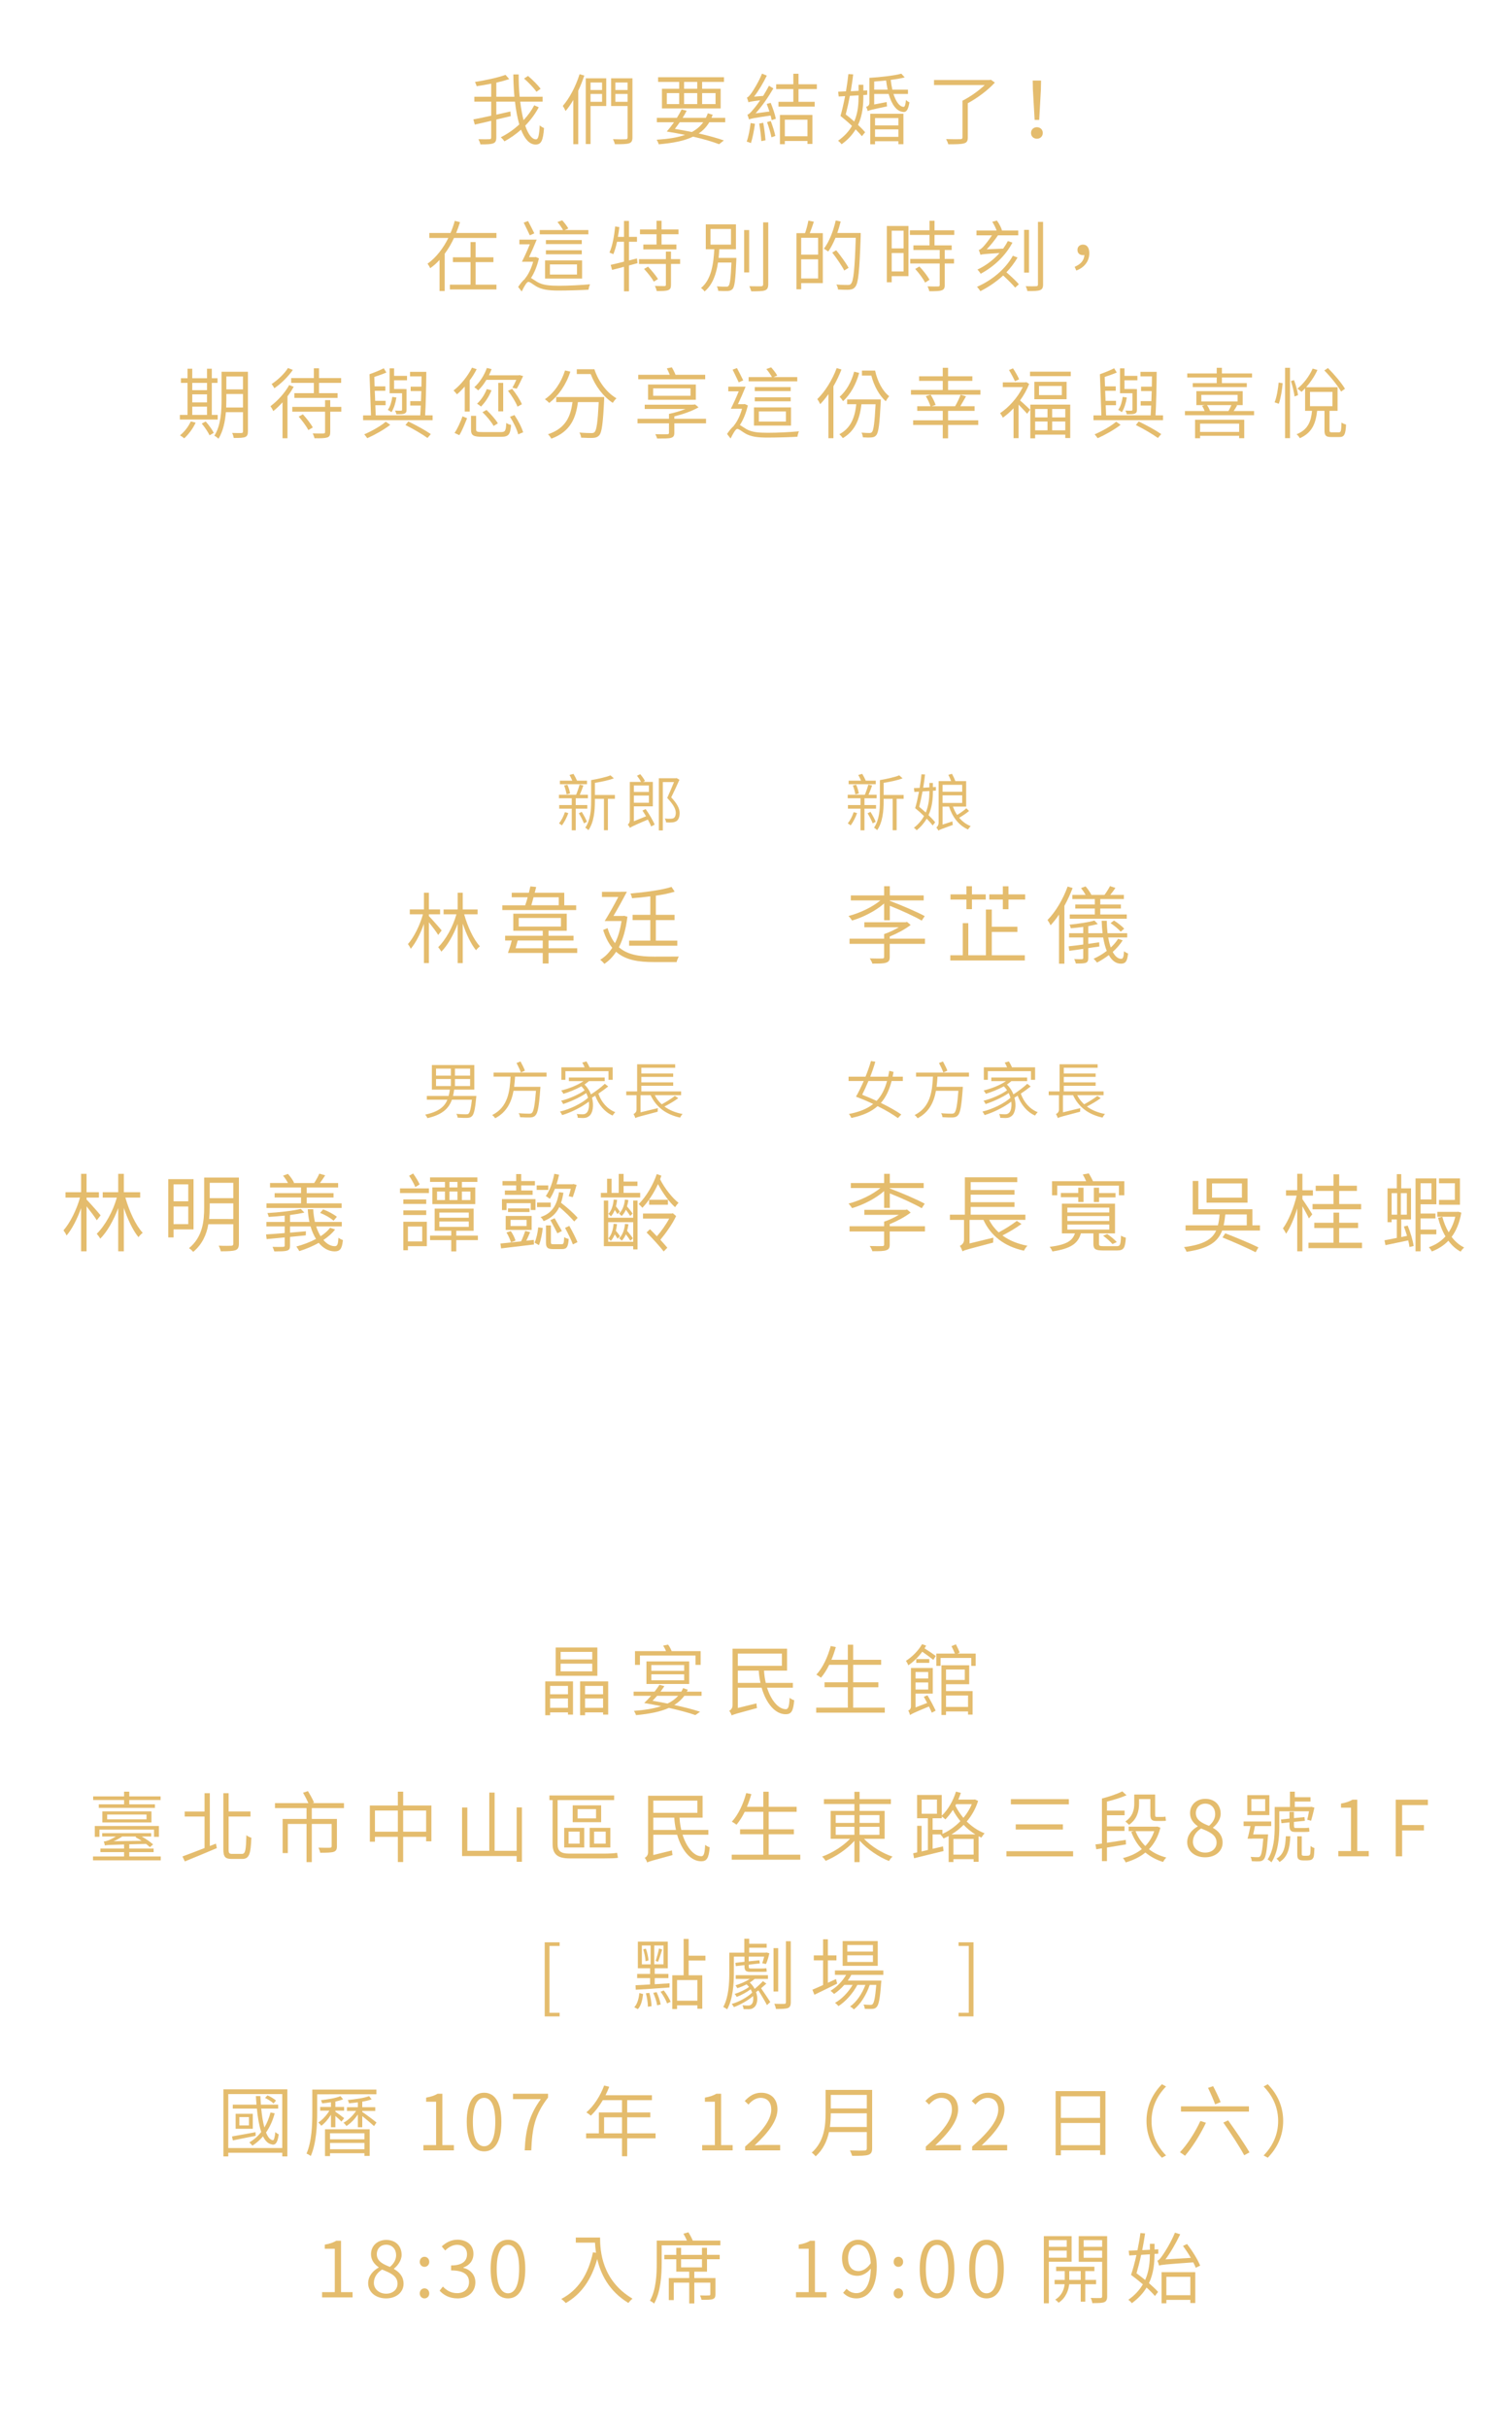<?xml version="1.0" encoding="iso-8859-1"?>
<!-- Generator: Adobe Illustrator 16.0.0, SVG Export Plug-In . SVG Version: 6.00 Build 0)  -->
<!DOCTYPE svg PUBLIC "-//W3C//DTD SVG 1.1//EN" "http://www.w3.org/Graphics/SVG/1.1/DTD/svg11.dtd">
<svg version="1.1" id="&#x5716;&#x5C64;_1" xmlns="http://www.w3.org/2000/svg" xmlns:xlink="http://www.w3.org/1999/xlink" x="0px"
	 y="0px" width="195.42px" height="313.74px" viewBox="0 0 195.42 313.74" style="enable-background:new 0 0 195.42 313.74;"
	 xml:space="preserve">
<g>
	<path style="fill:#E4BC6D;" d="M69.633,13.86c-0.449,0.85-1.05,1.659-1.749,2.379c0.38,1.109,0.859,1.769,1.399,1.769
		c0.279,0,0.409-0.52,0.47-1.809c0.14,0.13,0.38,0.28,0.56,0.35c-0.12,1.639-0.37,2.129-1.09,2.129
		c-0.799,0-1.419-0.729-1.879-1.919c-0.659,0.58-1.398,1.1-2.148,1.509c-0.11-0.17-0.31-0.39-0.47-0.53
		c0.85-0.42,1.669-0.989,2.389-1.659c-0.24-0.839-0.43-1.839-0.56-2.948h-2.409v1.689c0.6-0.13,1.21-0.27,1.819-0.41l0.05,0.6
		l-1.869,0.44v2.309c0,0.459-0.119,0.66-0.409,0.77c-0.31,0.11-0.83,0.14-1.649,0.13c-0.03-0.19-0.149-0.479-0.25-0.669
		c0.649,0.02,1.239,0.01,1.409,0c0.181,0,0.24-0.05,0.24-0.23v-2.149c-0.77,0.19-1.509,0.35-2.119,0.49l-0.189-0.669
		c0.609-0.11,1.429-0.28,2.309-0.48V13.13h-2.179V12.5h2.179v-1.689c-0.64,0.13-1.279,0.24-1.889,0.33
		c-0.03-0.16-0.13-0.39-0.21-0.55c1.389-0.22,3.018-0.57,3.947-0.919l0.48,0.549c-0.48,0.16-1.05,0.32-1.67,0.46V12.5h2.339
		c-0.08-0.909-0.13-1.889-0.14-2.878h0.689c0,1.02,0.04,1.979,0.13,2.878h2.969v0.63h-2.898c0.109,0.899,0.25,1.699,0.43,2.398
		c0.56-0.6,1.029-1.239,1.379-1.919L69.633,13.86z M69.333,11.861c-0.319-0.47-0.999-1.189-1.599-1.709l0.509-0.34
		c0.59,0.49,1.29,1.2,1.63,1.659L69.333,11.861z"/>
	<path style="fill:#E4BC6D;" d="M75.516,9.762c-0.22,0.66-0.479,1.329-0.779,1.959v6.916h-0.64V12.92
		c-0.31,0.53-0.649,1.02-0.999,1.429c-0.061-0.15-0.24-0.5-0.36-0.66c0.88-1.009,1.68-2.539,2.169-4.098L75.516,9.762z M78.354,13.7
		h-2.029v4.917h-0.619v-8.495h2.648V13.7z M76.325,10.662v0.97h1.489v-0.97H76.325z M77.814,13.16v-1.02h-1.489v1.02H77.814z
		 M81.742,17.738c0,0.46-0.109,0.669-0.43,0.78c-0.319,0.11-0.899,0.12-1.839,0.12c-0.04-0.18-0.149-0.47-0.25-0.649
		c0.74,0.03,1.43,0.02,1.619,0.01c0.2,0,0.271-0.06,0.271-0.27V13.7h-2.129v-3.578h2.758V17.738z M79.534,10.662v0.97h1.579v-0.97
		H79.534z M81.113,13.16v-1.02h-1.579v1.02H81.113z"/>
	<path style="fill:#E4BC6D;" d="M91.673,15.799c-0.35,0.59-0.799,1.069-1.369,1.449c1.26,0.28,2.399,0.6,3.249,0.899l-0.61,0.49
		c-0.85-0.33-2.019-0.669-3.368-0.979c-1.109,0.54-2.568,0.83-4.438,0.99c-0.05-0.19-0.16-0.43-0.27-0.59
		c1.509-0.1,2.708-0.28,3.678-0.63c-0.76-0.15-1.559-0.3-2.368-0.43c0.289-0.33,0.619-0.75,0.939-1.199h-2.219v-0.57h2.588
		c0.23-0.37,0.44-0.739,0.61-1.079l0.649,0.16c-0.14,0.29-0.32,0.61-0.52,0.919h3.008c0.101-0.19,0.17-0.379,0.25-0.589l0.63,0.19
		c-0.05,0.13-0.101,0.27-0.16,0.399h1.779v0.57H91.673z M87.785,10.582h-2.729v-0.6h8.516v0.6h-2.828v0.89h2.398v2.539h-7.586
		v-2.539h2.229V10.582z M86.187,13.45h1.599v-1.419h-1.599V13.45z M87.855,15.799c-0.22,0.31-0.43,0.6-0.63,0.859
		c0.75,0.12,1.489,0.26,2.199,0.4c0.609-0.33,1.089-0.74,1.469-1.259H87.855z M90.114,10.582h-1.699v0.89h1.699V10.582z
		 M88.415,13.45h1.699v-1.419h-1.699V13.45z M90.744,12.031v1.419h1.738v-1.419H90.744z"/>
	<path style="fill:#E4BC6D;" d="M97.577,15.999c-0.12,0.88-0.319,1.869-0.52,2.489c-0.13-0.05-0.39-0.15-0.55-0.19
		c0.24-0.64,0.4-1.559,0.51-2.398L97.577,15.999z M99.606,13.29c0.279,0.67,0.569,1.529,0.67,2.059l-0.54,0.18
		c-0.03-0.17-0.08-0.37-0.14-0.6c-2.299,0.34-2.609,0.41-2.789,0.51c-0.04-0.13-0.13-0.439-0.21-0.62
		c0.2-0.04,0.44-0.29,0.729-0.649c0.17-0.18,0.53-0.63,0.92-1.209c-1.14,0.14-1.369,0.19-1.509,0.26c-0.04-0.14-0.131-0.44-0.2-0.61
		c0.16-0.04,0.34-0.26,0.56-0.549c0.22-0.3,0.959-1.459,1.39-2.549l0.619,0.26c-0.47,0.97-1.06,1.959-1.649,2.719l1.18-0.1
		c0.26-0.42,0.52-0.87,0.75-1.309l0.569,0.34c-0.67,1.159-1.479,2.318-2.299,3.228l1.789-0.24c-0.11-0.33-0.229-0.68-0.35-0.979
		L99.606,13.29z M98.646,15.869c0.13,0.72,0.25,1.639,0.29,2.259l-0.54,0.11c-0.029-0.62-0.149-1.549-0.27-2.269L98.646,15.869z
		 M99.616,15.639c0.24,0.62,0.49,1.409,0.59,1.929l-0.5,0.18c-0.1-0.529-0.34-1.349-0.569-1.969L99.616,15.639z M103.204,11.511
		v1.649h2.089v0.62h-4.678v-0.62h1.919v-1.649h-2.219v-0.62h2.219V9.532h0.67v1.359h2.369v0.62H103.204z M100.806,14.859h4.197
		v3.738h-0.64v-0.38h-2.928v0.42h-0.63V14.859z M101.436,15.469v2.139h2.928v-2.139H101.436z"/>
	<path style="fill:#E4BC6D;" d="M111.586,12.371c0,1.129-0.08,2.489-0.689,3.768c0.37,0.35,0.689,0.68,0.919,0.949l-0.419,0.51
		c-0.2-0.25-0.49-0.549-0.81-0.879c-0.41,0.68-0.99,1.339-1.81,1.919c-0.109-0.13-0.319-0.35-0.46-0.45
		c0.83-0.59,1.409-1.239,1.8-1.919c-0.48-0.46-1.02-0.91-1.489-1.289c0.199-0.67,0.409-1.589,0.6-2.559l-0.83,0.05l-0.069-0.62
		l1.009-0.05c0.13-0.77,0.24-1.56,0.311-2.229l0.619,0.04c-0.07,0.669-0.189,1.419-0.31,2.179l1.009-0.05v-0.78h0.62v0.74l0.5-0.02
		l-0.011,0.57l-0.489,0.03V12.371z M109.837,12.391c-0.16,0.87-0.35,1.709-0.529,2.399c0.369,0.28,0.739,0.6,1.099,0.909
		c0.5-1.149,0.56-2.329,0.56-3.328v-0.05L109.837,12.391z M115.474,12.141c0.33,1.01,0.79,1.659,1.319,1.669
		c0.14,0.01,0.25-0.28,0.3-0.899c0.12,0.13,0.32,0.27,0.45,0.31c-0.15,0.919-0.38,1.259-0.72,1.25
		c-0.949-0.02-1.579-0.979-1.969-2.329h-1.869V13.5l1.619-0.31c0,0.18,0.02,0.419,0.04,0.56c-2.009,0.42-2.309,0.5-2.489,0.61
		c-0.04-0.16-0.13-0.41-0.22-0.55c0.17-0.05,0.43-0.16,0.43-0.52v-3.228c1.43-0.09,3.179-0.28,4.128-0.54l0.439,0.479
		c-0.499,0.13-1.129,0.24-1.809,0.32c0.05,0.46,0.12,0.879,0.21,1.27h2.019v0.549H115.474z M112.476,14.699h4.287v3.938h-0.649
		v-0.39h-3.019v0.4h-0.619V14.699z M114.725,11.591c-0.08-0.38-0.15-0.78-0.2-1.189c-0.51,0.05-1.039,0.1-1.539,0.13v1.06H114.725z
		 M113.095,15.259v0.949h3.019v-0.949H113.095z M116.113,17.688v-0.97h-3.019v0.97H116.113z"/>
	<path style="fill:#E4BC6D;" d="M128.583,10.672c-0.88,0.969-2.259,1.999-3.498,2.668v4.407c0,0.48-0.12,0.67-0.49,0.78
		c-0.38,0.11-1.02,0.12-2.038,0.12c-0.04-0.2-0.17-0.48-0.28-0.67c0.859,0.03,1.619,0.02,1.849,0.01
		c0.21-0.01,0.271-0.07,0.271-0.24V13.01c0.979-0.479,2.118-1.299,2.878-2.019h-6.557v-0.65h7.196l0.15-0.04L128.583,10.672z"/>
	<path style="fill:#E4BC6D;" d="M133.255,17.178c0-0.45,0.351-0.74,0.76-0.74c0.41,0,0.76,0.29,0.76,0.74
		c0,0.47-0.35,0.75-0.76,0.75C133.605,17.928,133.255,17.648,133.255,17.178z M133.495,11.541l-0.02-1.129h1.079l-0.021,1.129
		l-0.22,3.958h-0.59L133.495,11.541z"/>
	<path style="fill:#E4BC6D;" d="M58.676,30.751c-0.329,0.72-0.729,1.409-1.199,2.039v4.817h-0.669v-4.018
		c-0.36,0.4-0.76,0.76-1.21,1.069c-0.06-0.16-0.229-0.439-0.34-0.58c1.159-0.83,2.049-2.039,2.688-3.328h-2.458v-0.64h2.738
		c0.229-0.52,0.41-1.049,0.55-1.569l0.68,0.17c-0.15,0.47-0.311,0.939-0.5,1.399h5.207v0.64H58.676z M64.163,36.788v0.62h-6.017
		v-0.62h2.669v-2.918h-2.279v-0.62h2.279v-1.969h0.659v1.969h2.299v0.62h-2.299v2.918H64.163z"/>
	<path style="fill:#E4BC6D;" d="M69.656,33.39c-0.21,0.899-0.56,1.829-1.029,2.539c0.2,0.1,0.439,0.29,0.83,0.52
		c0.709,0.41,1.608,0.48,2.798,0.48c1.289,0,2.898-0.09,4.008-0.19c-0.08,0.17-0.18,0.5-0.2,0.7c-0.729,0.05-2.648,0.11-3.838,0.11
		c-1.309,0-2.188-0.11-2.928-0.55c-0.41-0.24-0.77-0.57-1.01-0.57c-0.21,0-0.55,0.61-0.859,1.24l-0.46-0.59
		c0.3-0.44,0.6-0.82,0.88-1.04l-0.021-0.01c0.48-0.56,0.87-1.419,1.08-2.209h-1.449c0.31-0.6,0.699-1.459,1.02-2.249h-1.35v-0.6
		h2.238c-0.289,0.72-0.659,1.569-0.989,2.259h0.77l0.101-0.02L69.656,33.39z M68.478,30.411c-0.19-0.419-0.54-1.119-0.79-1.639
		l0.56-0.209c0.271,0.52,0.62,1.179,0.81,1.589L68.478,30.411z M76.043,30.281h-6.286v-0.55h3.018
		c-0.17-0.3-0.459-0.729-0.729-1.039l0.62-0.22c0.29,0.32,0.64,0.77,0.789,1.06l-0.479,0.2h3.068V30.281z M70.446,33.649h4.787
		v2.349h-4.787V33.649z M75.193,31.541h-4.638v-0.52h4.638V31.541z M70.556,32.34h4.638v0.52h-4.638V32.34z M71.076,35.479h3.498
		v-1.31h-3.498V35.479z"/>
	<path style="fill:#E4BC6D;" d="M82.396,34.009l-1.109,0.3v3.338h-0.64v-3.168c-0.55,0.15-1.079,0.29-1.539,0.4l-0.18-0.65
		c0.47-0.1,1.069-0.25,1.719-0.419v-2.569h-0.899c-0.13,0.62-0.29,1.169-0.479,1.609c-0.11-0.06-0.37-0.16-0.5-0.21
		c0.39-0.85,0.61-2.129,0.74-3.378l0.539,0.09c-0.05,0.419-0.109,0.849-0.189,1.259h0.789v-2.059h0.64v2.059h1.04v0.629h-1.04v2.419
		l1.04-0.26L82.396,34.009z M87.902,34.109h-1.179v2.688c0,0.4-0.09,0.589-0.37,0.7c-0.29,0.11-0.77,0.12-1.479,0.12
		c-0.029-0.2-0.13-0.459-0.229-0.669c0.58,0.02,1.079,0.02,1.239,0.02c0.15-0.01,0.18-0.05,0.18-0.18v-2.678h-3.478v-0.62h3.478
		V32.51h0.66v0.979h1.179V34.109z M84.854,30.271h-2.139v-0.62h2.139v-1.12h0.649v1.12h2.188v0.62h-2.188v1.329h1.919v0.63h-4.277
		v-0.63h1.709V30.271z M83.755,34.459c0.46,0.48,1.029,1.169,1.289,1.599l-0.539,0.34c-0.24-0.44-0.79-1.139-1.26-1.639
		L83.755,34.459z"/>
	<path style="fill:#E4BC6D;" d="M95.176,33.33c0,0,0,0.21-0.01,0.3c-0.11,2.499-0.21,3.408-0.479,3.708
		c-0.17,0.19-0.34,0.24-0.63,0.27c-0.25,0.02-0.739,0.01-1.229-0.02c-0.01-0.17-0.08-0.42-0.189-0.58
		c0.51,0.04,0.999,0.04,1.179,0.04c0.17,0,0.25,0,0.34-0.1c0.19-0.2,0.29-0.979,0.38-3.019h-1.739
		c-0.22,1.469-0.689,2.869-1.738,3.738c-0.09-0.15-0.3-0.36-0.46-0.45c1.359-1.089,1.619-3.178,1.719-5.007h-1.1v-3.218h3.898v3.218
		h-2.149c-0.029,0.37-0.05,0.75-0.09,1.119H95.176z M91.828,31.61h2.648v-2.019h-2.648V31.61z M96.176,29.731h0.649v5.477h-0.649
		V29.731z M99.294,28.732v8.005c0,0.47-0.14,0.68-0.43,0.79c-0.32,0.11-0.859,0.12-1.77,0.12c-0.04-0.17-0.149-0.48-0.25-0.66
		c0.72,0.02,1.34,0.01,1.529,0.01c0.18-0.01,0.26-0.07,0.26-0.26v-8.005H99.294z"/>
	<path style="fill:#E4BC6D;" d="M105.187,28.652c-0.159,0.49-0.35,1.049-0.529,1.479h1.688v6.457h-2.798v0.799h-0.609v-7.256h1.109
		c0.17-0.47,0.35-1.149,0.43-1.619L105.187,28.652z M105.736,30.731h-2.188v2.179h2.188V30.731z M105.736,35.988V33.51h-2.188v2.479
		H105.736z M111.243,30.461c-0.159,4.587-0.3,6.116-0.699,6.596c-0.2,0.27-0.43,0.35-0.76,0.38c-0.34,0.03-0.909,0.01-1.469-0.02
		c-0.021-0.2-0.101-0.47-0.221-0.65c0.65,0.06,1.25,0.06,1.47,0.06c0.2,0,0.319-0.02,0.42-0.15c0.33-0.35,0.489-1.889,0.619-5.947
		h-2.618c-0.28,0.68-0.6,1.299-0.939,1.779c-0.12-0.1-0.41-0.28-0.56-0.37c0.68-0.889,1.219-2.269,1.529-3.648l0.64,0.14
		c-0.13,0.5-0.271,1-0.44,1.479h3.028V30.461z M109.114,34.959c-0.31-0.61-0.989-1.599-1.549-2.319l0.51-0.3
		c0.58,0.709,1.279,1.669,1.6,2.269L109.114,34.959z"/>
	<path style="fill:#E4BC6D;" d="M117.416,35.688h-2.168v0.79h-0.63v-7.276h2.798V35.688z M115.248,29.812V32.1h1.539v-2.289H115.248
		z M116.787,35.079V32.7h-1.539v2.378H116.787z M120.784,30.361v1.349h2.219v0.6h-0.899v1.149h1.199v0.59h-1.199v2.778
		c0,0.4-0.1,0.59-0.39,0.69c-0.3,0.11-0.789,0.12-1.609,0.12c-0.029-0.18-0.13-0.439-0.22-0.629c0.63,0.02,1.199,0.02,1.359,0.01
		c0.16,0,0.21-0.05,0.21-0.2v-2.769h-3.808v-0.59h3.808V32.31h-3.398v-0.6h2.079v-1.349h-2.538v-0.6h2.538v-1.229h0.649v1.229h2.549
		v0.6H120.784z M118.825,34.439c0.5,0.51,1.07,1.25,1.31,1.719l-0.569,0.36c-0.24-0.48-0.79-1.229-1.279-1.759L118.825,34.439z"/>
	<path style="fill:#E4BC6D;" d="M130.855,31.351c-0.92,1.749-2.449,3.139-4.108,4.028c-0.069-0.13-0.279-0.41-0.419-0.54
		c1.069-0.5,2.068-1.25,2.858-2.139c-1.989,0.12-2.299,0.16-2.469,0.229c-0.03-0.14-0.141-0.459-0.21-0.629
		c0.18-0.03,0.35-0.19,0.569-0.41c0.18-0.19,0.7-0.81,1.13-1.479h-1.999v-0.62h2.599c-0.11-0.33-0.33-0.779-0.56-1.129l0.6-0.16
		c0.289,0.39,0.56,0.919,0.659,1.269l-0.06,0.02h2.158v0.62h-2.618c-0.439,0.65-0.949,1.29-1.459,1.809l2.129-0.09
		c0.22-0.31,0.43-0.63,0.6-0.979L130.855,31.351z M131.515,33.28c-0.399,0.689-0.89,1.329-1.438,1.909
		c0.569,0.49,1.259,1.129,1.608,1.549l-0.479,0.43c-0.34-0.41-0.989-1.049-1.549-1.569c-0.89,0.819-1.909,1.509-2.948,2.029
		c-0.091-0.15-0.3-0.43-0.44-0.56c1.919-0.839,3.658-2.259,4.638-4.018L131.515,33.28z M132.994,35.229h-0.63v-5.527h0.63V35.229z
		 M134.813,28.672v8.075c0,0.46-0.12,0.64-0.4,0.75c-0.3,0.11-0.779,0.12-1.629,0.12c-0.03-0.18-0.12-0.45-0.22-0.629
		c0.63,0.02,1.189,0.01,1.35,0c0.17,0,0.239-0.06,0.239-0.24v-8.075H134.813z"/>
	<path style="fill:#E4BC6D;" d="M138.896,34.479c0.78-0.33,1.21-0.81,1.26-1.529c-0.061,0.02-0.13,0.02-0.19,0.02
		c-0.39,0-0.709-0.22-0.709-0.68c0-0.45,0.34-0.68,0.72-0.68c0.529,0,0.81,0.43,0.81,1.11c0,1.069-0.67,1.869-1.68,2.239
		L138.896,34.479z"/>
	<path style="fill:#E4BC6D;" d="M28.136,54.219h-4.888v-0.6h0.989v-4.138h-0.85v-0.6h0.85v-1.229h0.61v1.229h1.908v-1.229h0.62
		v1.229h0.739v0.6h-0.739v4.138h0.76V54.219z M25.287,54.618c-0.35,0.77-0.93,1.529-1.479,2.029c-0.12-0.11-0.38-0.3-0.539-0.39
		c0.56-0.45,1.089-1.129,1.389-1.799L25.287,54.618z M24.848,49.481v0.939h1.908v-0.939H24.848z M24.848,52h1.908v-1.04h-1.908V52z
		 M24.848,53.619h1.908v-1.07h-1.908V53.619z M26.586,54.468c0.4,0.45,0.85,1.07,1.04,1.469l-0.54,0.32
		c-0.18-0.399-0.619-1.049-1.01-1.519L26.586,54.468z M32.043,55.748c0,0.42-0.1,0.62-0.359,0.73c-0.27,0.11-0.729,0.12-1.47,0.12
		c-0.029-0.18-0.119-0.47-0.209-0.649c0.549,0.02,1.049,0.02,1.199,0.01c0.149-0.01,0.199-0.05,0.199-0.21v-2.488h-2.208
		c-0.101,1.189-0.351,2.468-0.96,3.438c-0.11-0.12-0.38-0.33-0.529-0.39c0.85-1.33,0.929-3.229,0.929-4.658v-3.608h3.408V55.748z
		 M31.403,52.66V50.92h-2.148v0.729c0,0.31-0.01,0.66-0.021,1.01H31.403z M29.255,48.652v1.669h2.148v-1.669H29.255z"/>
	<path style="fill:#E4BC6D;" d="M37.956,49.981c-0.22,0.42-0.499,0.83-0.799,1.229v5.427h-0.64V51.99
		c-0.391,0.42-0.79,0.82-1.2,1.14c-0.05-0.15-0.249-0.48-0.359-0.64c0.89-0.66,1.849-1.689,2.419-2.729L37.956,49.981z
		 M37.847,47.802c-0.57,0.839-1.52,1.779-2.389,2.369c-0.08-0.16-0.24-0.41-0.351-0.54c0.79-0.52,1.68-1.359,2.109-2.069
		L37.847,47.802z M40.564,48.861v-1.269h0.67v1.269h2.858v0.62h-2.858v1.329h2.398v0.609h-5.587v-0.609h2.519v-1.329h-2.928v-0.62
		H40.564z M44.113,53.199h-1.43v2.628c0,0.42-0.09,0.6-0.39,0.709c-0.32,0.1-0.84,0.11-1.649,0.1
		c-0.029-0.19-0.14-0.439-0.229-0.629c0.649,0.02,1.22,0.02,1.39,0.01c0.169-0.01,0.209-0.05,0.209-0.19v-2.628h-4.237v-0.62h4.237
		v-0.87h0.67v0.87h1.43V53.199z M39.146,53.539c0.47,0.52,1.04,1.239,1.279,1.699l-0.569,0.339c-0.24-0.47-0.79-1.209-1.249-1.739
		L39.146,53.539z"/>
	<path style="fill:#E4BC6D;" d="M55.913,53.679v0.62h-8.985v-0.62h1.02l-0.19-5.317c0.62-0.22,1.37-0.52,1.84-0.77l0.34,0.55
		c-0.46,0.2-1.04,0.399-1.56,0.569l0.04,1.22h1.389V50.5h-1.369l0.051,1.299h1.349v0.57h-1.329l0.05,1.309h5.757
		c0.021-0.37,0.05-0.81,0.07-1.269h-1.359v-0.57h1.379c0.021-0.42,0.04-0.859,0.05-1.299h-1.379v-0.57h1.39
		c0.01-0.459,0.02-0.909,0.02-1.329h-1.489v-0.59h2.099c-0.01,1.759-0.06,4.158-0.149,5.627H55.913z M50.436,54.898
		c-0.8,0.629-1.999,1.299-2.968,1.729c-0.09-0.13-0.271-0.36-0.391-0.5c0.95-0.4,2.149-1.079,2.779-1.629L50.436,54.898z
		 M51.235,51.37c-0.11,0.709-0.33,1.409-0.64,1.899c-0.1-0.09-0.34-0.23-0.47-0.3c0.319-0.44,0.489-1.06,0.58-1.679L51.235,51.37z
		 M51.965,50.82h-1.609v-3.218h0.58v0.97h1.669v0.57h-1.669v1.129h1.359v0.01h0.25v2.659c0,0.29-0.061,0.41-0.271,0.51
		c-0.21,0.08-0.56,0.08-1.039,0.08c-0.03-0.15-0.1-0.33-0.18-0.47c0.38,0.02,0.669,0.02,0.779,0.01c0.1,0,0.13-0.04,0.13-0.13V50.82
		z M52.774,54.468c1.06,0.51,2.209,1.14,2.908,1.629l-0.43,0.5c-0.689-0.49-1.799-1.149-2.849-1.669L52.774,54.468z"/>
	<path style="fill:#E4BC6D;" d="M61.606,47.712c-0.249,0.5-0.56,0.989-0.899,1.449v4.027h-0.64v-3.228
		c-0.329,0.37-0.669,0.72-1.009,1c-0.09-0.12-0.311-0.38-0.44-0.5c0.92-0.709,1.819-1.819,2.389-2.948L61.606,47.712z
		 M58.748,55.948c0.41-0.59,0.8-1.5,1.03-2.149l0.589,0.25c-0.26,0.64-0.619,1.579-0.999,2.188L58.748,55.948z M64.745,55.838
		c0.55,0,0.64-0.15,0.689-1.18c0.16,0.12,0.43,0.22,0.62,0.26c-0.101,1.239-0.32,1.529-1.27,1.529h-2.469
		c-1.14,0-1.439-0.18-1.439-0.939v-1.769h0.66v1.759c0,0.28,0.12,0.34,0.8,0.34H64.745z M62.866,49.082
		c-0.31,0.53-0.68,1.009-1.06,1.369c-0.109-0.11-0.359-0.32-0.5-0.41c0.68-0.61,1.279-1.529,1.619-2.489l0.61,0.15
		c-0.101,0.27-0.22,0.54-0.34,0.8h3.848l0.11-0.03l0.459,0.13c-0.27,0.56-0.569,1.219-0.829,1.629l-0.56-0.12
		c0.159-0.28,0.35-0.66,0.51-1.029H62.866z M63.525,50.441c-0.31,0.799-0.839,1.589-1.358,2.099c-0.11-0.1-0.36-0.29-0.51-0.37
		c0.529-0.48,0.989-1.189,1.259-1.889L63.525,50.441z M63.796,55.048c-0.26-0.49-0.88-1.25-1.439-1.779l0.52-0.29
		c0.55,0.52,1.189,1.239,1.47,1.729L63.796,55.048z M64.396,53.159v-3.678h0.64v3.678H64.396z M66.185,50.251
		c0.52,0.609,1.049,1.449,1.27,1.989l-0.57,0.31c-0.21-0.56-0.739-1.419-1.229-2.049L66.185,50.251z M66.494,53.639
		c0.47,0.699,0.949,1.619,1.119,2.229l-0.64,0.26c-0.149-0.609-0.6-1.549-1.06-2.269L66.494,53.639z"/>
	<path style="fill:#E4BC6D;" d="M73.717,48.032c-0.56,1.709-1.539,3.108-2.729,4.038c-0.12-0.13-0.4-0.37-0.56-0.48
		c1.199-0.829,2.108-2.159,2.599-3.718L73.717,48.032z M78.094,51.31c0,0,0,0.24-0.01,0.33c-0.149,3.098-0.3,4.238-0.64,4.617
		c-0.21,0.23-0.409,0.3-0.76,0.33c-0.319,0.02-0.949,0.01-1.579-0.03c-0.01-0.2-0.1-0.47-0.22-0.66c0.67,0.06,1.3,0.07,1.539,0.07
		c0.21,0,0.32-0.02,0.42-0.13c0.26-0.25,0.41-1.27,0.54-3.878h-2.688c-0.26,1.989-0.91,3.808-3.438,4.728
		c-0.09-0.17-0.28-0.42-0.43-0.57c2.389-0.79,2.929-2.429,3.168-4.158h-2.108v-0.65H78.094z M76.825,47.722
		c0.51,1.579,1.599,3.028,2.848,3.748c-0.149,0.14-0.359,0.4-0.479,0.589c-1.219-0.799-2.278-2.199-2.849-3.718h-1.799v-0.62H76.825
		z"/>
	<path style="fill:#E4BC6D;" d="M91.253,54.708h-4.098v1.239c0,0.38-0.12,0.54-0.439,0.64c-0.33,0.09-0.89,0.08-1.789,0.08
		c-0.04-0.17-0.14-0.39-0.23-0.56c0.7,0.03,1.359,0.02,1.529,0.01c0.19-0.01,0.24-0.05,0.24-0.19v-1.219h-4.067v-0.59h4.067v-0.629
		c0.71-0.15,1.499-0.38,2.148-0.64h-5.287V52.3h6.187v-0.01h0.17l0.15-0.03l0.45,0.38c-0.85,0.49-2.029,0.899-3.129,1.169v0.31
		h4.098V54.708z M91.144,49.012h-8.655v-0.58h4.077c-0.109-0.27-0.25-0.58-0.38-0.83l0.65-0.13c0.17,0.28,0.359,0.66,0.47,0.959
		h3.838V49.012z M83.757,51.66v-1.969h6.177v1.969H83.757z M84.417,51.15h4.827v-0.959h-4.827V51.15z"/>
	<path style="fill:#E4BC6D;" d="M96.656,52.39c-0.21,0.899-0.56,1.829-1.029,2.539c0.2,0.1,0.439,0.29,0.83,0.52
		c0.709,0.41,1.608,0.48,2.798,0.48c1.289,0,2.898-0.09,4.008-0.19c-0.08,0.17-0.18,0.5-0.2,0.7c-0.729,0.05-2.648,0.11-3.838,0.11
		c-1.309,0-2.188-0.11-2.928-0.55c-0.41-0.24-0.77-0.57-1.01-0.57c-0.21,0-0.55,0.61-0.859,1.24l-0.46-0.59
		c0.3-0.44,0.6-0.82,0.88-1.04l-0.021-0.01c0.48-0.56,0.87-1.419,1.08-2.209h-1.449c0.31-0.6,0.699-1.459,1.02-2.249h-1.35v-0.6
		h2.238c-0.289,0.72-0.659,1.569-0.989,2.259h0.77l0.101-0.02L96.656,52.39z M95.478,49.411c-0.19-0.419-0.54-1.119-0.79-1.639
		l0.56-0.209c0.271,0.52,0.62,1.179,0.81,1.589L95.478,49.411z M103.043,49.281h-6.286v-0.55h3.018
		c-0.17-0.3-0.459-0.729-0.729-1.039l0.62-0.22c0.29,0.32,0.64,0.77,0.789,1.06l-0.479,0.2h3.068V49.281z M97.446,52.649h4.787
		v2.349h-4.787V52.649z M102.193,50.541h-4.638v-0.52h4.638V50.541z M97.556,51.34h4.638v0.52h-4.638V51.34z M98.076,54.479h3.498
		v-1.31h-3.498V54.479z"/>
	<path style="fill:#E4BC6D;" d="M108.756,47.752c-0.29,0.75-0.64,1.489-1.039,2.169v6.707h-0.649v-5.697
		c-0.33,0.479-0.7,0.929-1.06,1.299c-0.07-0.16-0.25-0.5-0.38-0.649c0.999-0.97,1.938-2.469,2.509-4.008L108.756,47.752z
		 M113.844,51.62c0,0-0.011,0.22-0.011,0.31c-0.149,2.929-0.289,3.958-0.579,4.308c-0.17,0.2-0.34,0.27-0.62,0.29
		c-0.239,0.03-0.669,0.02-1.109-0.01c-0.02-0.19-0.08-0.44-0.18-0.61c0.439,0.04,0.84,0.05,1.01,0.05c0.159,0,0.239-0.02,0.34-0.12
		c0.21-0.23,0.34-1.16,0.47-3.598h-1.829c-0.24,2.139-0.93,3.498-2.398,4.377c-0.091-0.13-0.311-0.38-0.46-0.5
		c1.379-0.729,1.999-1.989,2.188-3.878h-1.18v-0.62H113.844z M111.045,48.192c-0.399,1.479-1.14,2.789-2.079,3.648
		c-0.09-0.14-0.31-0.439-0.449-0.56c0.869-0.76,1.529-1.929,1.879-3.248L111.045,48.192z M113.104,47.892
		c0.3,1.399,0.979,2.668,1.819,3.308c-0.14,0.16-0.34,0.45-0.439,0.66c-0.83-0.74-1.529-1.989-1.869-3.328h-1.21v-0.64H113.104z"/>
	<path style="fill:#E4BC6D;" d="M126.714,50.401V51h-8.976v-0.6h4.108v-1.18h-3.059v-0.589h3.059v-1.1h0.689v1.1h3.138v0.589h-3.138
		v1.18H126.714z M122.536,54.318h3.897v0.6h-3.897v1.729h-0.689v-1.729h-3.828v-0.6h3.828v-1.219h-3.299v-0.6h1.709
		c-0.1-0.35-0.35-0.899-0.6-1.299l0.62-0.19c0.27,0.41,0.539,0.97,0.649,1.319l-0.51,0.17h3.028c0.26-0.44,0.55-1.049,0.71-1.479
		l0.699,0.2c-0.24,0.42-0.51,0.899-0.739,1.279h1.849v0.6h-3.428V54.318z"/>
	<path style="fill:#E4BC6D;" d="M133.017,49.621c-0.29,0.74-0.7,1.469-1.18,2.129c0.35,0.29,1.1,0.989,1.3,1.189l-0.38,0.53
		c-0.23-0.26-0.74-0.8-1.109-1.18v4.338h-0.65v-3.868c-0.449,0.48-0.929,0.899-1.389,1.219c-0.07-0.17-0.25-0.47-0.36-0.58
		c1.109-0.729,2.299-2.029,2.938-3.378h-2.578v-0.61h2.908l0.13-0.03L133.017,49.621z M131.178,49.271
		c-0.16-0.37-0.49-0.99-0.77-1.449l0.52-0.22c0.3,0.45,0.63,1.03,0.789,1.41L131.178,49.271z M138.394,48.032v0.58h-5.268v-0.58
		H138.394z M133.166,52.29h5.157v4.318h-0.64v-0.44h-3.897v0.48h-0.62V52.29z M137.854,49.341v2.249h-4.168v-2.249H137.854z
		 M133.786,52.85v1.089h1.599V52.85H133.786z M135.385,55.608v-1.14h-1.599v1.14H135.385z M137.234,49.881h-2.948v1.18h2.948V49.881
		z M137.684,52.85h-1.699v1.089h1.699V52.85z M137.684,55.608v-1.14h-1.699v1.14H137.684z"/>
	<path style="fill:#E4BC6D;" d="M150.313,53.679v0.62h-8.985v-0.62h1.02l-0.19-5.317c0.62-0.22,1.37-0.52,1.84-0.77l0.34,0.55
		c-0.46,0.2-1.04,0.399-1.56,0.569l0.04,1.22h1.389V50.5h-1.369l0.051,1.299h1.349v0.57h-1.329l0.05,1.309h5.757
		c0.021-0.37,0.05-0.81,0.07-1.269h-1.359v-0.57h1.379c0.021-0.42,0.04-0.859,0.05-1.299h-1.379v-0.57h1.39
		c0.01-0.459,0.02-0.909,0.02-1.329h-1.489v-0.59h2.099c-0.01,1.759-0.06,4.158-0.149,5.627H150.313z M144.836,54.898
		c-0.8,0.629-1.999,1.299-2.968,1.729c-0.09-0.13-0.271-0.36-0.391-0.5c0.95-0.4,2.149-1.079,2.779-1.629L144.836,54.898z
		 M145.636,51.37c-0.11,0.709-0.33,1.409-0.64,1.899c-0.1-0.09-0.34-0.23-0.47-0.3c0.319-0.44,0.489-1.06,0.58-1.679L145.636,51.37z
		 M146.365,50.82h-1.609v-3.218h0.58v0.97h1.669v0.57h-1.669v1.129h1.359v0.01h0.25v2.659c0,0.29-0.061,0.41-0.271,0.51
		c-0.21,0.08-0.56,0.08-1.039,0.08c-0.03-0.15-0.1-0.33-0.18-0.47c0.38,0.02,0.669,0.02,0.779,0.01c0.1,0,0.13-0.04,0.13-0.13V50.82
		z M147.175,54.468c1.06,0.51,2.209,1.14,2.908,1.629l-0.43,0.5c-0.689-0.49-1.799-1.149-2.849-1.669L147.175,54.468z"/>
	<path style="fill:#E4BC6D;" d="M162.083,53.119v0.54h-8.936v-0.54h2.549c-0.08-0.22-0.21-0.479-0.33-0.669l0.34-0.1h-1.079v-1.799
		h5.987v1.799h-0.88l0.16,0.04c-0.141,0.26-0.3,0.51-0.45,0.729H162.083z M157.256,48.782h-3.809v-0.52h3.809v-0.729h0.669v0.729
		h3.898v0.52h-3.898v0.729h3.219v0.51h-6.986v-0.51h3.099V48.782z M154.457,54.249h6.356v2.379h-0.659v-0.31h-5.048v0.32h-0.649
		V54.249z M155.106,54.749v1.069h5.048v-1.069H155.106z M155.267,51.88h4.688v-0.85h-4.688V51.88z M155.996,52.35
		c0.18,0.24,0.33,0.55,0.39,0.77h2.389c0.13-0.23,0.28-0.53,0.38-0.77H155.996z"/>
	<path style="fill:#E4BC6D;" d="M164.737,51.99c0.271-0.66,0.45-1.739,0.521-2.548l0.52,0.08c-0.061,0.8-0.24,1.939-0.5,2.659
		L164.737,51.99z M166.087,47.532h0.64v9.095h-0.64V47.532z M167.246,49.122c0.25,0.64,0.46,1.459,0.521,1.939l-0.45,0.18
		c-0.06-0.51-0.26-1.359-0.47-1.999L167.246,49.122z M173.054,55.868c0.249,0,0.3-0.16,0.329-1.259c0.141,0.1,0.41,0.21,0.59,0.26
		c-0.06,1.29-0.24,1.609-0.85,1.609h-1.069c-0.699,0-0.869-0.2-0.869-0.88v-2.508h-0.95c-0.18,1.619-0.64,2.838-2.238,3.538
		c-0.08-0.16-0.27-0.4-0.42-0.51c1.47-0.58,1.869-1.659,1.999-3.028h-0.899v-2.898c-0.16,0.16-0.3,0.31-0.46,0.45
		c-0.12-0.11-0.37-0.32-0.529-0.42c0.789-0.629,1.529-1.599,1.969-2.588l0.619,0.18c-0.369,0.8-0.899,1.589-1.459,2.229h4.058v3.048
		h-1.039v2.499c0,0.24,0.05,0.28,0.31,0.28H173.054z M169.315,52.49h2.898v-1.849h-2.898V52.49z M173.333,50.601
		c-0.41-0.729-1.339-1.889-2.169-2.729l0.47-0.31c0.819,0.819,1.77,1.949,2.199,2.678L173.333,50.601z"/>
</g>
<g>
	<path style="fill:#E4BC6D;" d="M61.568,141.625c0,0-0.008,0.168-0.023,0.248c-0.145,1.519-0.296,2.135-0.552,2.375
		c-0.168,0.16-0.336,0.2-0.608,0.216c-0.239,0.008-0.735,0-1.239-0.032c-0.008-0.152-0.071-0.352-0.176-0.488
		c0.536,0.048,1.056,0.056,1.239,0.056c0.176,0,0.265-0.008,0.344-0.08c0.177-0.152,0.312-0.656,0.44-1.807H58.41
		c-0.399,1.111-1.223,1.943-3.174,2.382c-0.04-0.136-0.185-0.344-0.28-0.456c1.735-0.36,2.503-1.031,2.87-1.927h-2.662v-0.488h2.822
		c0.072-0.256,0.12-0.536,0.16-0.815h-2.327v-3.174h5.485v3.174h-2.606c-0.04,0.28-0.08,0.56-0.144,0.815H61.568z M56.355,139.002
		h1.919v-0.904h-1.919V139.002z M56.355,140.346h1.919v-0.912h-1.919V140.346z M60.761,138.099h-1.959v0.904h1.959V138.099z
		 M60.761,139.434h-1.959v0.912h1.959V139.434z"/>
	<path style="fill:#E4BC6D;" d="M66.57,139.13c-0.024,0.44-0.064,0.879-0.12,1.319h3.398c0,0-0.008,0.184-0.017,0.264
		c-0.168,2.271-0.319,3.126-0.64,3.438c-0.167,0.184-0.352,0.232-0.647,0.256c-0.271,0.016-0.791,0-1.327-0.032
		c-0.016-0.16-0.088-0.376-0.184-0.52c0.567,0.056,1.127,0.064,1.335,0.064c0.176,0,0.28-0.016,0.376-0.096
		c0.231-0.208,0.384-0.992,0.527-2.862H66.37c-0.256,1.423-0.855,2.758-2.374,3.55c-0.08-0.136-0.248-0.32-0.384-0.416
		c2.07-1.023,2.278-3.126,2.374-4.965h-2.19v-0.52h6.844v0.52H66.57z M67.322,138.595c-0.112-0.32-0.353-0.84-0.561-1.224l0.512-0.2
		c0.208,0.384,0.464,0.872,0.568,1.191L67.322,138.595z"/>
	<path style="fill:#E4BC6D;" d="M78.609,140.401c-0.368,0.296-0.824,0.632-1.271,0.928c0.376,1.087,1.167,2.007,2.19,2.398
		c-0.12,0.096-0.271,0.296-0.352,0.432c-1.039-0.456-1.815-1.407-2.247-2.567c-0.136,0.096-0.279,0.176-0.416,0.256
		c0.288,1.032,0.089,2.039-0.359,2.367c-0.24,0.2-0.447,0.256-0.791,0.264c-0.185,0-0.433-0.008-0.688-0.024
		c0-0.144-0.056-0.352-0.144-0.496c0.288,0.024,0.567,0.04,0.728,0.04c0.216,0,0.368-0.024,0.52-0.16
		c0.264-0.184,0.416-0.784,0.328-1.479c-0.903,0.704-2.295,1.399-3.454,1.743c-0.056-0.144-0.176-0.336-0.28-0.456
		c1.279-0.296,2.831-1.056,3.63-1.783c-0.063-0.2-0.136-0.4-0.231-0.607c-0.783,0.543-2.031,1.111-2.982,1.415
		c-0.056-0.12-0.176-0.312-0.271-0.424c0.999-0.24,2.343-0.824,3.038-1.351c-0.112-0.184-0.256-0.352-0.408-0.512
		c-0.728,0.399-1.559,0.728-2.326,0.967c-0.056-0.112-0.2-0.328-0.296-0.424c1.016-0.256,2.127-0.68,2.887-1.215h-1.888v-0.464h4.63
		v0.464h-2.039c-0.176,0.152-0.368,0.296-0.575,0.44c0.392,0.375,0.663,0.815,0.839,1.271c0.624-0.399,1.344-0.943,1.791-1.367
		L78.609,140.401z M73.076,139.546h-0.52v-1.615h3.006c-0.08-0.2-0.191-0.432-0.312-0.608l0.544-0.16
		c0.144,0.232,0.312,0.536,0.407,0.768h2.982v1.615h-0.535v-1.119h-5.573V139.546z"/>
	<path style="fill:#E4BC6D;" d="M87.664,141.913c-0.52,0.384-1.199,0.784-1.791,1.08c0.632,0.464,1.416,0.792,2.352,0.967
		c-0.12,0.112-0.256,0.32-0.328,0.464c-1.831-0.4-3.11-1.383-3.806-2.895h-1.304v2.215l2.238-0.543
		c-0.016,0.136-0.023,0.352-0.023,0.464c-2.263,0.591-2.662,0.695-2.839,0.799l-0.04,0.024c-0.039-0.128-0.151-0.384-0.247-0.512
		c0.151-0.08,0.392-0.248,0.392-0.567v-1.879H80.94v-0.488h1.407v-3.51h4.917v0.456h-4.374v0.736h4.118v0.439h-4.118v0.712h4.118
		v0.439h-4.118v0.728h5.142v0.488h-3.406c0.224,0.448,0.528,0.84,0.896,1.175c0.584-0.304,1.279-0.743,1.703-1.079L87.664,141.913z"
		/>
	<path style="fill:#E4BC6D;" d="M12.507,157.697c-0.231-0.407-0.858-1.221-1.32-1.804v5.809h-0.704v-5.578
		c-0.495,1.386-1.188,2.739-1.881,3.543c-0.077-0.209-0.265-0.496-0.396-0.672c0.836-0.935,1.705-2.673,2.135-4.235H8.469v-0.693
		h2.014v-2.376h0.704v2.376h1.596v0.693h-1.596v0.253c0.341,0.341,1.551,1.706,1.815,2.046L12.507,157.697z M16.203,154.76
		c0.506,1.782,1.354,3.608,2.244,4.555c-0.176,0.132-0.429,0.386-0.55,0.562c-0.715-0.858-1.386-2.289-1.893-3.785v5.611h-0.726
		v-5.578c-0.595,1.584-1.441,3.069-2.321,3.949c-0.1-0.197-0.309-0.473-0.451-0.638c1.056-1.023,2.09-2.872,2.597-4.676h-1.827
		v-0.693h2.003v-2.376h0.726v2.376h2.112v0.693H16.203z"/>
	<path style="fill:#E4BC6D;" d="M22.429,158.874v1.035h-0.682v-7.526h3.267v6.491H22.429z M22.429,153.055v2.189h1.903v-2.189
		H22.429z M24.332,158.192v-2.277h-1.903v2.277H24.332z M30.878,160.712c0,0.494-0.132,0.727-0.451,0.847
		c-0.352,0.121-0.946,0.144-1.893,0.144c-0.032-0.209-0.165-0.518-0.264-0.727c0.727,0.033,1.419,0.021,1.617,0.012
		c0.198-0.012,0.265-0.078,0.265-0.275v-2.509h-3.224c-0.221,1.298-0.771,2.597-1.959,3.575c-0.109-0.143-0.385-0.396-0.539-0.483
		c1.771-1.441,1.959-3.532,1.959-5.237v-3.884h4.488V160.712z M30.152,157.532v-2.024h-3.048v0.55c0,0.462-0.022,0.957-0.077,1.474
		H30.152z M27.104,152.856v1.98h3.048v-1.98H27.104z"/>
	<path style="fill:#E4BC6D;" d="M43.308,158.886c-0.396,0.517-0.925,0.968-1.508,1.354c0.44,0.517,0.957,0.813,1.497,0.803
		c0.308-0.012,0.396-0.275,0.45-1.09c0.154,0.121,0.386,0.242,0.572,0.297c-0.109,1.156-0.385,1.453-1.056,1.464
		c-0.781,0-1.496-0.407-2.068-1.101c-0.781,0.44-1.65,0.793-2.509,1.067c-0.077-0.132-0.264-0.44-0.385-0.594
		c0.869-0.231,1.76-0.562,2.541-0.979c-0.286-0.462-0.527-1.001-0.704-1.617h-2.651v0.803l2.047-0.176l-0.012,0.528
		c-0.682,0.065-1.375,0.132-2.035,0.198v1.122c0,0.385-0.088,0.562-0.396,0.649c-0.309,0.099-0.804,0.099-1.64,0.099
		c-0.044-0.165-0.143-0.407-0.23-0.583c0.615,0.021,1.188,0.011,1.353,0c0.176,0,0.221-0.044,0.221-0.176v-1.045
		c-0.869,0.088-1.673,0.164-2.333,0.219l-0.077-0.604c0.649-0.044,1.485-0.099,2.41-0.176v-0.858h-2.366v-0.583h2.366v-0.814
		c-0.693,0.077-1.408,0.132-2.068,0.165c-0.022-0.143-0.1-0.352-0.165-0.495c1.496-0.088,3.333-0.286,4.312-0.539l0.462,0.473
		c-0.518,0.121-1.166,0.231-1.849,0.319v0.891h2.509c-0.121-0.517-0.188-1.067-0.221-1.639h0.705
		c0.032,0.583,0.109,1.133,0.22,1.639h3.477v0.583h-3.312c0.154,0.484,0.352,0.902,0.572,1.266c0.495-0.319,0.913-0.683,1.231-1.09
		L43.308,158.886z M44.154,156.102H34.44v-0.594h4.467v-0.759h-3.411v-0.562h3.411v-0.726h-4.005v-0.583h2.321
		c-0.154-0.297-0.396-0.66-0.639-0.946l0.628-0.231c0.318,0.341,0.648,0.803,0.792,1.145l-0.077,0.033h2.685
		c0.22-0.341,0.506-0.858,0.66-1.21l0.759,0.22c-0.22,0.341-0.462,0.704-0.683,0.99h2.354v0.583h-4.06v0.726h3.466v0.562h-3.466
		v0.759h4.511V156.102z M43.109,157.752c-0.363-0.341-1.111-0.771-1.738-1.012l0.396-0.451c0.627,0.231,1.386,0.638,1.771,0.957
		L43.109,157.752z"/>
	<path style="fill:#E4BC6D;" d="M51.699,153.572h3.74v0.605h-3.74V153.572z M55.088,155.585h-2.96v-0.583h2.96V155.585z
		 M52.128,156.421h2.96v0.594h-2.96V156.421z M55.165,161.042h-2.442v0.527h-0.595v-3.685h3.037V161.042z M52.723,158.501v1.925
		h1.848v-1.925H52.723z M53.68,153.407c-0.154-0.396-0.506-1.012-0.804-1.463l0.518-0.297c0.319,0.44,0.671,1.023,0.847,1.408
		L53.68,153.407z M57.508,152.735h-1.925v-0.583h6.116v0.583h-2.002v0.715h1.728v2.156H55.88v-2.156h1.628V152.735z M61.766,160.261
		h-2.794v1.452h-0.649v-1.452h-2.739v-0.583h2.739v-0.628h-2.146v-2.86h5.039v2.86h-2.244v0.628h2.794V160.261z M56.484,155.079
		h1.023v-1.101h-1.023V155.079z M56.782,157.367h3.807v-0.671h-3.807V157.367z M56.782,158.544h3.807v-0.693h-3.807V158.544z
		 M59.125,152.735h-1.034v0.715h1.034V152.735z M58.091,155.079h1.034v-1.101h-1.034V155.079z M59.697,153.979v1.101h1.101v-1.101
		H59.697z"/>
	<path style="fill:#E4BC6D;" d="M68.991,160.228l0.022,0.594c-1.541,0.188-3.125,0.375-4.247,0.506l-0.088-0.627
		c0.704-0.076,1.65-0.164,2.673-0.285c0.188-0.396,0.419-0.969,0.528-1.343l0.639,0.154c-0.165,0.385-0.33,0.781-0.495,1.11
		L68.991,160.228z M65.471,156.377h-0.594v-1.419h4.334v1.408h-0.615v-0.88h-3.125V156.377z M66.714,153.187h-1.771v-0.561h1.771
		v-0.902h0.649v0.902h1.771v0.561h-1.771v0.66h1.474v0.561h-3.586v-0.561h1.463V153.187z M68.716,158.94H65.36v-1.804h3.355V158.94z
		 M66.032,160.547c-0.089-0.353-0.33-0.892-0.572-1.276l0.561-0.176c0.265,0.373,0.518,0.891,0.605,1.232L66.032,160.547z
		 M68.441,156.157v0.473h-2.783v-0.473H68.441z M68.057,157.642h-2.068v0.792h2.068V157.642z M69.09,160.579
		c0.242-0.483,0.407-1.32,0.474-1.969l0.583,0.077c-0.066,0.692-0.242,1.628-0.495,2.222L69.09,160.579z M70.861,153.77h-1.496
		v-0.583h1.496V153.77z M69.409,155.409h1.771v0.583h-1.771V155.409z M74.217,157.851c-0.418-0.495-1.21-1.265-1.925-1.87
		c-0.418,0.869-1.057,1.452-2.035,1.826c-0.077-0.187-0.253-0.418-0.396-0.528c1.463-0.451,2.135-1.551,2.388-3.212l0.572,0.066
		c-0.077,0.473-0.177,0.913-0.309,1.298c0.792,0.605,1.694,1.419,2.146,1.948L74.217,157.851z M71.72,153.626
		c-0.198,0.495-0.418,0.946-0.66,1.298c-0.11-0.088-0.363-0.275-0.517-0.363c0.517-0.715,0.891-1.793,1.1-2.872l0.616,0.121
		c-0.088,0.418-0.209,0.836-0.33,1.232h2.058l0.121-0.033l0.418,0.121c-0.154,0.54-0.353,1.177-0.495,1.573l-0.528-0.121
		c0.088-0.264,0.188-0.616,0.275-0.958H71.72z M72.589,160.788c0.253,0,0.297-0.099,0.33-0.912c0.143,0.099,0.396,0.197,0.583,0.23
		c-0.066,1.045-0.264,1.31-0.847,1.31h-1.167c-0.748,0-0.924-0.198-0.924-0.88v-2.179h0.638v2.179c0,0.22,0.045,0.252,0.353,0.252
		H72.589z M72.039,159.38c-0.209-0.418-0.605-1.166-0.902-1.705l0.55-0.242c0.297,0.539,0.704,1.254,0.936,1.65L72.039,159.38z
		 M73.579,158.423c0.385,0.671,0.836,1.541,1.056,2.101l-0.594,0.286c-0.209-0.571-0.649-1.463-1.012-2.134L73.579,158.423z"/>
	<path style="fill:#E4BC6D;" d="M82.742,154.749h-5.083v-0.594h0.803v-1.826h0.583v1.826h0.925v-2.454h0.627v0.99h1.793v0.572
		h-1.793v0.891h2.146V154.749z M81.84,155.145H82.4v6.315H81.84v-0.418h-3.796v-5.897h0.562v2.222h3.234V155.145z M81.84,160.47
		v-2.53h-3.234v2.53H81.84z M79.815,160.073c-0.088-0.154-0.231-0.363-0.363-0.55c-0.132,0.319-0.297,0.616-0.506,0.836
		c-0.066-0.088-0.22-0.241-0.33-0.319c0.429-0.451,0.616-1.111,0.693-1.892l0.439,0.044c-0.032,0.309-0.088,0.583-0.153,0.857
		c0.209,0.242,0.429,0.529,0.539,0.705L79.815,160.073z M79.761,155.057c-0.033,0.297-0.088,0.572-0.154,0.836
		c0.198,0.231,0.396,0.517,0.506,0.704l-0.319,0.297c-0.076-0.143-0.209-0.33-0.341-0.528c-0.121,0.319-0.286,0.605-0.495,0.825
		c-0.065-0.077-0.209-0.242-0.33-0.319c0.43-0.451,0.616-1.1,0.693-1.859L79.761,155.057z M81.455,157.136
		c-0.133-0.209-0.353-0.528-0.562-0.803c-0.143,0.319-0.33,0.605-0.55,0.814c-0.066-0.066-0.221-0.231-0.33-0.319
		c0.451-0.429,0.671-1.056,0.759-1.815l0.44,0.066c-0.033,0.297-0.1,0.561-0.176,0.825c0.274,0.308,0.571,0.682,0.726,0.924
		L81.455,157.136z M81.477,160.337c-0.132-0.209-0.363-0.539-0.583-0.824c-0.143,0.318-0.319,0.605-0.539,0.824
		c-0.066-0.088-0.231-0.241-0.33-0.318c0.451-0.439,0.671-1.09,0.759-1.859l0.44,0.055c-0.044,0.296-0.099,0.572-0.176,0.847
		c0.286,0.318,0.583,0.704,0.748,0.969L81.477,160.337z M85.481,151.933c-0.056,0.154-0.121,0.308-0.165,0.462
		c0.583,1.166,1.562,2.409,2.387,3.047c-0.153,0.132-0.341,0.396-0.45,0.561c-0.748-0.649-1.596-1.826-2.212-2.981
		c-0.528,1.133-1.221,2.233-2.013,3.059c-0.11-0.132-0.342-0.374-0.474-0.484c1.013-1.012,1.882-2.541,2.332-3.873L85.481,151.933z
		 M87.385,157.147c-0.484,1.056-1.387,2.289-2.035,3.07c0.341,0.374,0.66,0.737,0.901,1.022l-0.473,0.484
		c-0.484-0.638-1.475-1.716-2.211-2.453l0.439-0.418c0.275,0.275,0.595,0.583,0.892,0.913c0.527-0.595,1.177-1.507,1.595-2.289
		h-3.389v-0.649h3.729l0.121-0.044L87.385,157.147z M86.328,155.046v0.638h-2.431v-0.638H86.328z"/>
</g>
<g>
	<path style="fill:#E4BC6D;" d="M115.239,139.698c-0.304,1.159-0.728,2.095-1.391,2.83c1.039,0.504,1.959,1.023,2.639,1.495
		l-0.44,0.464c-0.663-0.488-1.575-1.023-2.622-1.543c-0.808,0.72-1.903,1.215-3.391,1.527c-0.063-0.16-0.199-0.375-0.319-0.512
		c1.359-0.264,2.383-0.679,3.143-1.295c-0.704-0.336-1.464-0.656-2.224-0.944c0.312-0.543,0.672-1.263,1-2.022h-1.959v-0.56h2.19
		c0.28-0.695,0.528-1.399,0.704-2.023l0.56,0.088c-0.16,0.6-0.399,1.279-0.655,1.935h2.311c0.056-0.24,0.104-0.496,0.151-0.759
		l0.552,0.144c-0.04,0.208-0.08,0.416-0.119,0.616h1.318v0.56H115.239z M112.241,139.698c-0.271,0.647-0.552,1.271-0.808,1.775
		c0.632,0.248,1.264,0.512,1.863,0.792c0.64-0.664,1.063-1.511,1.352-2.566H112.241z"/>
	<path style="fill:#E4BC6D;" d="M121.169,139.13c-0.024,0.44-0.064,0.879-0.12,1.319h3.398c0,0-0.008,0.184-0.017,0.264
		c-0.168,2.271-0.319,3.126-0.64,3.438c-0.167,0.184-0.352,0.232-0.647,0.256c-0.271,0.016-0.791,0-1.327-0.032
		c-0.016-0.16-0.088-0.376-0.184-0.52c0.567,0.056,1.127,0.064,1.335,0.064c0.176,0,0.28-0.016,0.376-0.096
		c0.231-0.208,0.384-0.992,0.527-2.862h-2.902c-0.256,1.423-0.855,2.758-2.374,3.55c-0.08-0.136-0.248-0.32-0.384-0.416
		c2.07-1.023,2.278-3.126,2.374-4.965h-2.19v-0.52h6.844v0.52H121.169z M121.921,138.595c-0.112-0.32-0.353-0.84-0.561-1.224
		l0.512-0.2c0.208,0.384,0.464,0.872,0.568,1.191L121.921,138.595z"/>
	<path style="fill:#E4BC6D;" d="M133.208,140.401c-0.368,0.296-0.824,0.632-1.271,0.928c0.376,1.087,1.167,2.007,2.19,2.398
		c-0.12,0.096-0.271,0.296-0.352,0.432c-1.039-0.456-1.815-1.407-2.247-2.567c-0.136,0.096-0.279,0.176-0.416,0.256
		c0.288,1.032,0.089,2.039-0.359,2.367c-0.24,0.2-0.447,0.256-0.791,0.264c-0.185,0-0.433-0.008-0.688-0.024
		c0-0.144-0.056-0.352-0.144-0.496c0.288,0.024,0.567,0.04,0.728,0.04c0.216,0,0.368-0.024,0.52-0.16
		c0.264-0.184,0.416-0.784,0.328-1.479c-0.903,0.704-2.295,1.399-3.454,1.743c-0.056-0.144-0.176-0.336-0.28-0.456
		c1.279-0.296,2.831-1.056,3.63-1.783c-0.063-0.2-0.136-0.4-0.231-0.607c-0.783,0.543-2.031,1.111-2.982,1.415
		c-0.056-0.12-0.176-0.312-0.271-0.424c0.999-0.24,2.343-0.824,3.038-1.351c-0.112-0.184-0.256-0.352-0.408-0.512
		c-0.728,0.399-1.559,0.728-2.326,0.967c-0.056-0.112-0.2-0.328-0.296-0.424c1.016-0.256,2.127-0.68,2.887-1.215h-1.888v-0.464h4.63
		v0.464h-2.039c-0.176,0.152-0.368,0.296-0.575,0.44c0.392,0.375,0.663,0.815,0.839,1.271c0.624-0.399,1.344-0.943,1.791-1.367
		L133.208,140.401z M127.675,139.546h-0.52v-1.615h3.006c-0.08-0.2-0.191-0.432-0.312-0.608l0.544-0.16
		c0.144,0.232,0.312,0.536,0.407,0.768h2.982v1.615h-0.535v-1.119h-5.573V139.546z"/>
	<path style="fill:#E4BC6D;" d="M142.263,141.913c-0.52,0.384-1.199,0.784-1.791,1.08c0.632,0.464,1.416,0.792,2.352,0.967
		c-0.12,0.112-0.256,0.32-0.328,0.464c-1.831-0.4-3.11-1.383-3.806-2.895h-1.304v2.215l2.238-0.543
		c-0.016,0.136-0.023,0.352-0.023,0.464c-2.263,0.591-2.662,0.695-2.839,0.799l-0.04,0.024c-0.039-0.128-0.151-0.384-0.247-0.512
		c0.151-0.08,0.392-0.248,0.392-0.567v-1.879h-1.327v-0.488h1.407v-3.51h4.917v0.456h-4.374v0.736h4.118v0.439h-4.118v0.712h4.118
		v0.439h-4.118v0.728h5.142v0.488h-3.406c0.224,0.448,0.528,0.84,0.896,1.175c0.584-0.304,1.279-0.743,1.703-1.079L142.263,141.913z
		"/>
	<path style="fill:#E4BC6D;" d="M114.268,153.924c-1.1,0.968-2.739,1.793-4.137,2.2c-0.109-0.165-0.318-0.44-0.462-0.583
		c1.431-0.374,3.081-1.144,4.115-2.013h-3.818v-0.649h4.302v-1.188h0.737v1.188h4.379v0.649h-4.379v0.055
		c1.529,0.572,3.477,1.408,4.511,1.969l-0.385,0.583c-0.925-0.539-2.651-1.331-4.126-1.914v1.87h-0.737V153.924z M119.549,159.139
		h-4.555v1.705c0,0.418-0.11,0.604-0.462,0.726c-0.353,0.121-0.881,0.121-1.782,0.121c-0.056-0.197-0.209-0.484-0.342-0.671
		c0.76,0.022,1.431,0.022,1.617,0.011c0.198-0.011,0.242-0.055,0.242-0.197v-1.694h-4.467v-0.671h4.467v-0.595
		c0.649-0.209,1.354-0.55,1.903-0.88h-4.455v-0.649h5.347l0.165-0.044l0.473,0.396c-0.726,0.561-1.738,1.1-2.706,1.496v0.275h4.555
		V159.139z"/>
	<path style="fill:#E4BC6D;" d="M132.023,158.17c-0.716,0.528-1.65,1.079-2.465,1.485c0.869,0.639,1.947,1.09,3.234,1.332
		c-0.165,0.153-0.352,0.439-0.451,0.638c-2.52-0.55-4.279-1.903-5.236-3.983h-1.794v3.047l3.081-0.748
		c-0.022,0.187-0.033,0.484-0.033,0.638c-3.113,0.814-3.663,0.957-3.905,1.101l-0.056,0.033c-0.055-0.177-0.209-0.528-0.341-0.704
		c0.209-0.109,0.539-0.342,0.539-0.781v-2.585h-1.826v-0.671h1.937v-4.83h6.766v0.627h-6.018v1.012h5.666v0.605h-5.666v0.979h5.666
		v0.605h-5.666v1.001h7.074v0.671h-4.687c0.308,0.616,0.726,1.156,1.231,1.617c0.804-0.418,1.761-1.022,2.344-1.484L132.023,158.17z
		"/>
	<path style="fill:#E4BC6D;" d="M144.343,161.042c0.429,0,0.506-0.188,0.539-1.364c0.176,0.11,0.439,0.22,0.627,0.264
		c-0.077,1.32-0.275,1.65-1.101,1.65h-1.859c-0.957,0-1.231-0.165-1.231-0.847v-1.354H139.7c-0.375,1.309-1.299,1.969-3.686,2.332
		c-0.056-0.176-0.21-0.439-0.353-0.594c2.135-0.264,2.948-0.76,3.268-1.738h-1.684v-3.84h6.865v3.84h-2.068v1.342
		c0,0.254,0.088,0.309,0.572,0.309H144.343z M136.642,154.463h-0.672v-1.815h4.412c-0.11-0.275-0.286-0.616-0.44-0.869l0.781-0.143
		c0.188,0.297,0.407,0.704,0.539,1.012h4.049v1.815h-0.693v-1.243h-7.976V154.463z M139.358,155.332v-0.616h-2.244v-0.55h2.244
		v-0.682h0.683v1.849H139.358z M137.95,156.685h5.424v-0.627h-5.424V156.685z M137.95,157.785h5.424v-0.638h-5.424V157.785z
		 M137.95,158.896h5.424v-0.649h-5.424V158.896z M142.054,153.483v0.693h2.124v0.561h-2.124v0.605h-0.682v-1.859H142.054z
		 M143.11,159.479c0.429,0.286,0.968,0.727,1.232,1.034l-0.562,0.253c-0.253-0.297-0.759-0.759-1.21-1.078L143.11,159.479z"/>
	<path style="fill:#E4BC6D;" d="M162.845,158.346v0.671h-4.885c-0.562,1.485-1.761,2.332-4.609,2.75
		c-0.044-0.176-0.209-0.45-0.33-0.604c2.53-0.33,3.642-0.99,4.169-2.146h-3.96v-0.671h4.181c0.109-0.418,0.176-0.88,0.22-1.408
		h-3.477v-4.324h0.727v3.653h6.985v2.079H162.845z M161.238,155.42h-5.292v-3.125h5.292V155.42z M160.513,152.934h-3.862v1.837
		h3.862V152.934z M158.356,159.38c1.386,0.529,3.289,1.32,4.29,1.816l-0.363,0.627c-0.957-0.496-2.871-1.343-4.279-1.904
		L158.356,159.38z M158.367,156.938c-0.056,0.517-0.121,0.99-0.221,1.408h2.993v-1.408H158.367z"/>
	<path style="fill:#E4BC6D;" d="M169.168,157.455c-0.143-0.352-0.528-1.023-0.836-1.573v5.82h-0.671v-5.545
		c-0.385,1.276-0.913,2.52-1.441,3.278c-0.088-0.209-0.275-0.517-0.407-0.693c0.704-0.935,1.419-2.695,1.771-4.235h-1.375v-0.693
		h1.452v-2.123h0.671v2.123h1.354v0.693h-1.354v0.462c0.297,0.407,1.101,1.65,1.276,1.958L169.168,157.455z M176.033,160.591v0.704
		h-6.92v-0.704h3.234v-1.893h-2.476v-0.682h2.476v-1.309h0.737v1.309h2.442v0.682h-2.442v1.893H176.033z M172.348,153.902h-2.3
		v-0.671h2.3v-1.474h0.737v1.474h2.288v0.671h-2.288v1.694h2.838v0.682h-6.281v-0.682h2.706V153.902z"/>
	<path style="fill:#E4BC6D;" d="M181.939,158.379c0.341,0.825,0.671,1.915,0.771,2.64l-0.539,0.132
		c-0.022-0.242-0.088-0.539-0.165-0.857c-1.057,0.23-2.112,0.439-2.938,0.615l-0.132-0.627c0.439-0.076,0.99-0.187,1.595-0.308
		v-2.387h-0.671v0.352h-0.528v-4.368h1.199v-1.837h0.572v1.837h1.265v4.016h-1.265v2.277l0.748-0.154
		c-0.121-0.418-0.264-0.836-0.407-1.209L181.939,158.379z M179.86,156.971h0.715v-2.784h-0.715V156.971z M181.829,154.188h-0.77
		v2.784h0.77V154.188z M183.601,159.513v2.189h-0.648v-9.417h2.695v3.344h-2.047v1.199h1.926v0.627h-1.926v1.441h2.035v0.616
		H183.601z M183.601,152.912v2.09h1.408v-2.09H183.601z M188.87,156.707c-0.23,1.32-0.659,2.343-1.254,3.136
		c0.451,0.594,0.99,1.066,1.617,1.363c-0.143,0.133-0.352,0.375-0.451,0.539c-0.616-0.318-1.144-0.803-1.584-1.408
		c-0.594,0.628-1.32,1.068-2.134,1.387c-0.089-0.165-0.265-0.418-0.386-0.55c0.825-0.286,1.552-0.737,2.146-1.397
		c-0.418-0.704-0.737-1.529-0.957-2.398l0.55-0.132c0.188,0.715,0.462,1.397,0.814,2.003c0.374-0.551,0.671-1.222,0.858-2.014
		h-2.321v-0.627h2.574l0.121-0.022L188.87,156.707z M188.694,155.684h-2.706v-0.627h2.046v-2.145h-2.046v-0.627h2.706V155.684z"/>
</g>
<g>
	<path style="fill:#E4BC6D;" d="M70.47,217.279h3.589v4.298h-0.65v-0.29H71.1v0.37h-0.63V217.279z M71.1,217.869v1.08h2.309v-1.08
		H71.1z M73.408,220.698v-1.21H71.1v1.21H73.408z M77.206,216.561h-5.387v-3.658h5.387V216.561z M76.547,213.472h-4.088v0.979h4.088
		V213.472z M76.547,214.991h-4.088v0.999h4.088V214.991z M78.605,217.279v4.298h-0.659v-0.29h-2.329v0.37h-0.64v-4.378H78.605z
		 M75.617,217.869v1.08h2.329v-1.08H75.617z M77.946,220.698v-1.21h-2.329v1.21H77.946z"/>
	<path style="fill:#E4BC6D;" d="M88.446,219.148c-0.34,0.47-0.779,0.859-1.299,1.189c1.31,0.28,2.469,0.58,3.338,0.87l-0.609,0.43
		c-0.84-0.29-2.029-0.62-3.418-0.93c-1.1,0.5-2.519,0.779-4.258,0.939c-0.05-0.18-0.16-0.4-0.27-0.55
		c1.398-0.11,2.548-0.29,3.518-0.609c-0.699-0.141-1.439-0.28-2.188-0.41c0.279-0.26,0.59-0.59,0.89-0.93h-2.259v-0.539h2.708
		c0.24-0.3,0.45-0.601,0.63-0.88l0.64,0.17c-0.15,0.229-0.32,0.47-0.5,0.71h2.688c0.09-0.15,0.16-0.29,0.23-0.45l0.609,0.2
		c-0.04,0.08-0.08,0.17-0.13,0.25h1.909v0.539H88.446z M82.71,215.15h-0.64v-1.778h4.008c-0.09-0.24-0.23-0.5-0.37-0.71l0.64-0.13
		c0.19,0.25,0.36,0.58,0.46,0.84h3.748v1.778h-0.66v-1.209H82.71V215.15z M83.55,217.619v-2.918h5.526v2.918H83.55z M84.179,215.921
		h4.248v-0.75h-4.248V215.921z M84.179,217.14h4.248v-0.77h-4.248V217.14z M84.929,219.148c-0.2,0.23-0.41,0.45-0.59,0.64
		c0.649,0.11,1.31,0.23,1.938,0.36c0.55-0.26,1.01-0.6,1.37-1H84.929z"/>
	<path style="fill:#E4BC6D;" d="M99.137,218.1c0.53,1.659,1.489,2.788,2.449,2.778c0.31-0.01,0.42-0.41,0.47-1.47
		c0.16,0.13,0.399,0.26,0.59,0.311c-0.11,1.429-0.391,1.809-1.09,1.809c-1.369,0.01-2.538-1.409-3.118-3.428h-3.078v2.618
		l2.408-0.59c0.01,0.17,0.04,0.46,0.07,0.6c-2.688,0.729-3.038,0.819-3.269,0.96c-0.05-0.17-0.199-0.47-0.319-0.6
		c0.17-0.09,0.43-0.311,0.43-0.71v-7.316h7.046v2.829h-2.979c0.03,0.56,0.11,1.089,0.23,1.589h3.498v0.62H99.137z M95.359,213.691
		v1.579h5.696v-1.579H95.359z M98.287,217.479c-0.109-0.51-0.189-1.029-0.22-1.589h-2.708v1.589H98.287z"/>
	<path style="fill:#E4BC6D;" d="M114.355,220.678v0.649h-8.864v-0.649h4.087v-2.639h-3.008v-0.64h3.008v-2.259h-2.408
		c-0.31,0.649-0.68,1.21-1.06,1.669c-0.13-0.109-0.43-0.31-0.6-0.399c0.83-0.89,1.47-2.269,1.859-3.698l0.659,0.141
		c-0.16,0.56-0.35,1.119-0.569,1.639h2.118v-1.949h0.69v1.949h3.617v0.649h-3.617v2.259h3.258v0.64h-3.258v2.639H114.355z"/>
	<path style="fill:#E4BC6D;" d="M119.699,212.662c-0.06,0.12-0.13,0.24-0.21,0.35c0.52,0.33,1.13,0.74,1.459,0.99l-0.319,0.499
		c-0.32-0.26-0.92-0.699-1.43-1.049c-0.51,0.689-1.159,1.319-1.799,1.749c-0.05-0.12-0.21-0.44-0.31-0.57
		c0.789-0.51,1.609-1.309,2.079-2.158L119.699,212.662z M119.869,219.079c0.39,0.64,0.84,1.499,1.06,1.988l-0.5,0.26
		c-0.09-0.22-0.22-0.499-0.369-0.799c-1.999,0.829-2.27,0.969-2.439,1.109c-0.04-0.15-0.13-0.44-0.239-0.58
		c0.14-0.06,0.359-0.189,0.359-0.55v-4.957h2.818v3.308h-2.229v1.789l1.499-0.579c-0.14-0.28-0.29-0.55-0.43-0.8L119.869,219.079z
		 M118.33,216.07v0.84h1.639v-0.84H118.33z M119.969,218.339v-0.919h-1.639v0.919H119.969z M120.109,214.401v0.489h-1.689v-0.489
		H120.109z M126.105,213.691v1.59h-0.569v-1.03h-3.968v1.03h-0.55v-1.59h2.398c-0.109-0.279-0.29-0.669-0.439-0.959l0.569-0.24
		c0.181,0.34,0.38,0.779,0.49,1.06l-0.271,0.14H126.105z M122.268,218.539h3.438v3.038h-0.59v-0.409h-2.849v0.459h-0.59v-6.426
		h3.589v2.448h-2.999V218.539z M122.268,215.751v1.349h2.429v-1.349H122.268z M122.268,219.108v1.479h2.849v-1.479H122.268z"/>
	<path style="fill:#E4BC6D;" d="M20.775,239.907v0.5h-8.755v-0.5h4.018v-0.56h-3.059v-0.459h3.059v-0.53
		c-1.989,0.05-2.278,0.07-2.479,0.13c-0.021-0.109-0.09-0.38-0.15-0.51c0.15-0.01,0.33-0.05,0.54-0.13
		c0.17-0.06,0.6-0.26,1.029-0.52H13.21v-0.43h6.326v0.43h-1.22c0.561,0.31,1.14,0.729,1.47,1.02l-0.41,0.359
		c-0.12-0.119-0.3-0.27-0.499-0.42l-2.169,0.051v0.55h3.148v0.459h-3.148v0.56H20.775z M16.038,232.611H12.04v-0.47h3.998v-0.609
		h0.67v0.609h4.048v0.47h-4.048v0.56h3.318v0.46H12.77v-0.46h3.269V232.611z M19.906,237.369v-0.93H12.85v0.93h-0.6v-1.399h8.285
		v1.399H19.906z M19.576,234.081v1.429h-6.347v-1.429H19.576z M18.937,234.49H13.85v0.62h5.087V234.49z M15.798,237.329
		c-0.369,0.25-0.739,0.45-1.109,0.609l3.618-0.05c-0.27-0.18-0.539-0.34-0.8-0.47l0.11-0.09H15.798z"/>
	<path style="fill:#E4BC6D;" d="M27.908,238.249l0.119,0.579c-1.438,0.609-2.998,1.26-4.138,1.719l-0.31-0.64
		c0.729-0.27,1.77-0.659,2.858-1.089v-4.067H23.87v-0.65h2.568v-2.368h0.68v6.826L27.908,238.249z M31.256,239.578
		c0.47,0,0.53-0.48,0.59-2.419c0.18,0.15,0.439,0.28,0.64,0.32c-0.08,2.059-0.25,2.748-1.18,2.748h-1.359
		c-0.829,0-1.079-0.26-1.079-1.239v-7.256h0.68v2.358h2.828v0.66h-2.828v4.247c0,0.49,0.08,0.58,0.47,0.58H31.256z"/>
	<path style="fill:#E4BC6D;" d="M40.297,233.661v1.399h3.249v3.528c0,0.399-0.101,0.609-0.41,0.719c-0.33,0.11-0.89,0.12-1.749,0.12
		c-0.03-0.21-0.14-0.47-0.229-0.659c0.699,0.02,1.299,0.02,1.489,0.01c0.17-0.01,0.22-0.06,0.22-0.2v-2.868h-2.569v4.928h-0.679
		v-4.928h-2.419v3.758h-0.67v-4.407h3.089v-1.399H35.54v-0.649h4.317c-0.17-0.39-0.449-0.93-0.689-1.34l0.63-0.21
		c0.29,0.47,0.64,1.1,0.789,1.479l-0.189,0.07h4.058v0.649H40.297z"/>
	<path style="fill:#E4BC6D;" d="M55.756,233.321v4.628h-0.68v-0.58h-2.968v3.258h-0.689v-3.258H48.46v0.63h-0.659v-4.678h3.618
		v-1.789h0.689v1.789H55.756z M51.419,236.709v-2.738H48.46v2.738H51.419z M55.076,236.709v-2.738h-2.968v2.738H55.076z"/>
	<path style="fill:#E4BC6D;" d="M67.456,233.571v7.026h-0.68v-0.74H59.72v-6.276h0.68v5.597h2.839v-7.525h0.689v7.525h2.849v-5.606
		H67.456z"/>
	<path style="fill:#E4BC6D;" d="M78.126,239.538c0.521,0,1.279-0.03,1.63-0.101c0.029,0.19,0.079,0.49,0.119,0.64
		c-0.249,0.061-0.989,0.08-1.759,0.08h-4.478c-1.499,0-2.219-0.47-2.219-1.858v-5.677h-0.409v-0.6h8.365v0.6h-7.307v5.717
		c0,0.85,0.41,1.199,1.489,1.199H78.126z M72.919,236.21h2.589v2.538h-2.589V236.21z M73.489,238.249h1.429v-1.55h-1.429V238.249z
		 M77.696,235.48h-3.678v-2.179h3.678V235.48z M77.037,233.791h-2.389v1.199h2.389V233.791z M78.886,238.748h-2.668v-2.538h2.668
		V238.748z M78.286,236.699h-1.499v1.55h1.499V236.699z"/>
	<path style="fill:#E4BC6D;" d="M88.217,237.1c0.53,1.659,1.489,2.788,2.449,2.778c0.31-0.01,0.42-0.41,0.47-1.47
		c0.16,0.13,0.399,0.26,0.59,0.311c-0.11,1.429-0.391,1.809-1.09,1.809c-1.369,0.01-2.538-1.409-3.118-3.428h-3.078v2.618
		l2.408-0.59c0.01,0.17,0.04,0.46,0.07,0.6c-2.688,0.729-3.038,0.819-3.269,0.96c-0.05-0.17-0.199-0.47-0.319-0.6
		c0.17-0.09,0.43-0.311,0.43-0.71v-7.316h7.046v2.829h-2.979c0.03,0.56,0.11,1.089,0.23,1.589h3.498v0.62H88.217z M84.439,232.691
		v1.579h5.696v-1.579H84.439z M87.367,236.479c-0.109-0.51-0.189-1.029-0.22-1.589h-2.708v1.589H87.367z"/>
	<path style="fill:#E4BC6D;" d="M103.435,239.678v0.649H94.57v-0.649h4.087v-2.639h-3.008v-0.64h3.008v-2.259h-2.408
		c-0.31,0.649-0.68,1.21-1.06,1.669c-0.13-0.109-0.43-0.31-0.6-0.399c0.83-0.89,1.47-2.269,1.859-3.698l0.659,0.141
		c-0.16,0.56-0.35,1.119-0.569,1.639h2.118v-1.949h0.69v1.949h3.617v0.649h-3.617v2.259h3.258v0.64h-3.258v2.639H103.435z"/>
	<path style="fill:#E4BC6D;" d="M111.678,237.629c0.909,0.97,2.379,1.869,3.678,2.299c-0.159,0.13-0.359,0.39-0.459,0.569
		c-1.319-0.52-2.829-1.539-3.799-2.639v2.779h-0.669v-2.749c-0.96,1.09-2.438,2.059-3.718,2.589c-0.101-0.17-0.3-0.43-0.46-0.55
		c1.27-0.45,2.698-1.339,3.607-2.299h-2.498v-3.608h3.068v-0.889h-3.938v-0.63h3.938v-0.949h0.669v0.949h4.048v0.63h-4.048v0.889
		h3.238v3.608H111.678z M108.01,235.57h2.419v-1.01h-2.419V235.57z M108.01,237.109h2.419v-1.029h-2.419V237.109z M111.098,234.561
		v1.01h2.569v-1.01H111.098z M113.667,236.08h-2.569v1.029h2.569V236.08z"/>
	<path style="fill:#E4BC6D;" d="M126.416,232.731c-0.32,1.029-0.84,1.919-1.47,2.659c0.63,0.619,1.399,1.169,2.31,1.528
		c-0.13,0.13-0.32,0.391-0.41,0.55c-0.12-0.06-0.25-0.12-0.37-0.17v3.299h-0.64v-0.34h-2.608v0.369h-0.619v-3.357
		c-0.221,0.109-0.44,0.22-0.67,0.319c-0.07-0.16-0.25-0.38-0.38-0.5l0.07-0.029h-1.09v1.858l1.34-0.31l0.069,0.6
		c-1.359,0.33-2.778,0.67-3.808,0.93l-0.12-0.64l0.52-0.12v-3.428h0.57v3.308l0.819-0.189v-4.098h-1.399v-3.009h3.188v2.679
		c0.8-0.76,1.459-1.889,1.839-3.108l0.63,0.16c-0.101,0.29-0.21,0.59-0.33,0.869h2.019l0.13-0.02L126.416,232.731z M119.12,234.391
		h1.979v-1.839h-1.979V234.391z M121.809,236.989c0.81-0.359,1.619-0.92,2.318-1.639c-0.39-0.48-0.72-0.979-0.969-1.46
		c-0.3,0.46-0.63,0.88-0.97,1.229c-0.101-0.1-0.31-0.279-0.47-0.39v0.24h-1.18v1.489h1.27V236.989z M126.066,237.06
		c-0.58-0.351-1.09-0.78-1.52-1.239c-0.489,0.489-1.02,0.909-1.579,1.239H126.066z M125.836,239.668v-2.029h-2.608v2.029H125.836z
		 M123.577,233.151l-0.1,0.189c0.26,0.521,0.6,1.06,1.039,1.58c0.44-0.53,0.82-1.12,1.08-1.77H123.577z"/>
	<path style="fill:#E4BC6D;" d="M138.695,239.229v0.669h-8.615v-0.669H138.695z M138.146,232.502v0.669h-7.495v-0.669H138.146z
		 M137.376,235.76v0.67h-6.097v-0.67H137.376z"/>
	<path style="fill:#E4BC6D;" d="M145.528,238.349c-0.83,0.14-1.689,0.279-2.459,0.41v1.749h-0.649v-1.649l-0.729,0.12l-0.11-0.63
		c0.25-0.021,0.54-0.061,0.84-0.11v-5.837l0.03,0.011c0.919-0.24,1.998-0.6,2.598-0.92l0.55,0.5
		c-0.699,0.31-1.648,0.609-2.528,0.819v1.169h2.279v0.601h-2.279v1.438h2.269v0.59h-2.269v1.529c0.75-0.11,1.6-0.25,2.429-0.37
		L145.528,238.349z M149.976,236.189c-0.29,1.18-0.81,2.089-1.479,2.778c0.63,0.5,1.39,0.86,2.249,1.08
		c-0.149,0.14-0.33,0.39-0.42,0.569c-0.869-0.26-1.639-0.68-2.288-1.219c-0.73,0.6-1.609,1.009-2.549,1.279
		c-0.07-0.17-0.23-0.431-0.36-0.561c0.91-0.22,1.76-0.6,2.449-1.159c-0.59-0.609-1.05-1.369-1.369-2.229l0.319-0.09h-0.649v-0.58
		h3.578l0.1-0.02L149.976,236.189z M147.217,233.111c0,0.88-0.229,1.979-1.299,2.709c-0.1-0.12-0.34-0.34-0.47-0.43
		c0.979-0.67,1.149-1.56,1.149-2.289v-1.199h2.698v2.568c0,0.26,0.03,0.33,0.18,0.33h0.71c0.12,0,0.34-0.011,0.449-0.04
		c0.021,0.16,0.03,0.38,0.061,0.52c-0.12,0.04-0.31,0.04-0.5,0.04h-0.779c-0.609,0-0.739-0.24-0.739-0.87v-1.958h-1.46V233.111z
		 M146.768,236.64c0.279,0.729,0.709,1.379,1.259,1.919c0.5-0.52,0.899-1.149,1.149-1.919H146.768z"/>
	<path style="fill:#E4BC6D;" d="M153.44,238.068c0-0.989,0.689-1.669,1.358-2.038v-0.04c-0.529-0.36-0.989-0.91-0.989-1.68
		c0-1.1,0.85-1.849,1.969-1.849c1.239,0,1.989,0.81,1.989,1.929c0,0.77-0.56,1.439-0.989,1.779v0.05
		c0.64,0.37,1.239,0.92,1.239,1.919c0,1.05-0.909,1.879-2.259,1.879C154.42,240.018,153.44,239.198,153.44,238.068z
		 M157.238,238.119c0-1.02-0.939-1.399-1.999-1.829c-0.62,0.39-1.06,0.989-1.06,1.719c0,0.8,0.68,1.399,1.589,1.399
		C156.648,239.408,157.238,238.858,157.238,238.119z M157.058,234.431c0-0.739-0.47-1.35-1.299-1.35c-0.689,0-1.199,0.5-1.199,1.229
		c0,0.91,0.829,1.3,1.699,1.64C156.778,235.51,157.058,234.99,157.058,234.431z"/>
	<path style="fill:#E4BC6D;" d="M163.898,237.06c0,0-0.01,0.189-0.021,0.27c-0.149,1.949-0.289,2.698-0.55,2.958
		c-0.149,0.17-0.3,0.23-0.56,0.25c-0.21,0.01-0.589,0.01-0.979-0.02c-0.01-0.17-0.069-0.4-0.159-0.56
		c0.399,0.04,0.759,0.04,0.909,0.04c0.14,0.01,0.229-0.011,0.31-0.101c0.18-0.16,0.3-0.77,0.43-2.299h-1.449v0.011h-0.59
		c0.131-0.44,0.271-1.07,0.38-1.63h-0.889v-0.589h3.567v0.589h-2.099c-0.07,0.36-0.15,0.75-0.229,1.08H163.898z M164.059,234.561
		h-2.849v-2.578h2.849V234.561z M163.519,232.492h-1.789v1.559h1.789V232.492z M165.348,236.05c0,1.359-0.14,3.288-1.02,4.617
		c-0.11-0.12-0.35-0.31-0.5-0.369c0.83-1.25,0.92-2.969,0.92-4.258v-2.529h1.969v-1.979h0.63v0.72h2.028v0.56h-2.028v0.699h2.028
		l0.11-0.02l0.399,0.11c-0.13,0.579-0.3,1.259-0.43,1.688l-0.5-0.13c0.08-0.29,0.16-0.689,0.23-1.089h-3.838V236.05z
		 M166.767,237.299c-0.07,1.579-0.33,2.679-1.399,3.328c-0.08-0.14-0.26-0.34-0.39-0.439c0.949-0.54,1.159-1.499,1.21-2.889H166.767
		z M168.596,236.229c0.17,0,0.46-0.01,0.59-0.04c0.02,0.16,0.04,0.35,0.06,0.5c-0.13,0.04-0.38,0.05-0.619,0.05h-1.239
		c-0.59,0-0.729-0.25-0.729-0.859v-0.38l-1.04,0.11l-0.06-0.48l1.1-0.119v-0.86h0.579v0.8l1.359-0.13l0.06,0.479l-1.419,0.141v0.449
		c0,0.26,0.03,0.34,0.23,0.34H168.596z M168.926,239.817c0.109,0,0.22-0.01,0.279-0.04c0.061-0.04,0.12-0.119,0.141-0.22
		c0.02-0.159,0.04-0.55,0.04-1.009c0.119,0.109,0.329,0.229,0.499,0.27c-0.01,0.47-0.05,0.97-0.1,1.14
		c-0.061,0.18-0.15,0.289-0.29,0.369c-0.13,0.061-0.35,0.09-0.52,0.09h-0.54c-0.21,0-0.439-0.029-0.579-0.149
		c-0.15-0.12-0.19-0.26-0.19-0.689v-2.279h0.58v2.309c0,0.07,0.01,0.141,0.08,0.17c0.05,0.03,0.13,0.04,0.22,0.04H168.926z"/>
	<path style="fill:#E4BC6D;" d="M172.971,239.208h1.639v-5.606h-1.289v-0.53c0.63-0.109,1.1-0.27,1.479-0.5h0.619v6.637h1.489v0.68
		h-3.938V239.208z"/>
	<path style="fill:#E4BC6D;" d="M180.39,232.571h4.157v0.7h-3.328v2.578h2.818v0.7h-2.818v3.338h-0.829V232.571z"/>
	<path style="fill:#E4BC6D;" d="M70.4,251.002h1.929v0.47h-1.31v8.636h1.31v0.47H70.4V251.002z"/>
	<path style="fill:#E4BC6D;" d="M81.98,259.388c0.399-0.41,0.579-1.13,0.659-1.829l0.479,0.13c-0.09,0.739-0.249,1.509-0.68,1.949
		L81.98,259.388z M82.14,256.549c0.521-0.02,1.17-0.06,1.879-0.1v-0.819H82.35v-0.54h1.669v-0.739h-1.579v-3.438h3.868v3.438h-1.688
		v0.739h1.769v0.54h-1.769v0.789l1.919-0.12l-0.011,0.54c-1.589,0.12-3.218,0.229-4.357,0.29L82.14,256.549z M82.96,253.851h1.129
		v-2.438H82.96V253.851z M83.479,251.821c0.18,0.48,0.31,1.12,0.34,1.52l-0.38,0.109c-0.021-0.419-0.14-1.049-0.31-1.539
		L83.479,251.821z M83.929,257.538c0.16,0.54,0.271,1.26,0.28,1.72l-0.47,0.069c0-0.47-0.11-1.179-0.26-1.738L83.929,257.538z
		 M84.868,257.438c0.23,0.5,0.45,1.159,0.521,1.6l-0.46,0.1c-0.05-0.439-0.271-1.1-0.5-1.6L84.868,257.438z M85.758,251.412h-1.199
		v2.438h1.199V251.412z M84.738,253.4c0.15-0.43,0.351-1.149,0.44-1.608l0.409,0.149c-0.18,0.52-0.369,1.18-0.539,1.579
		L84.738,253.4z M85.788,257.219c0.37,0.449,0.729,1.069,0.89,1.469l-0.46,0.21c-0.14-0.409-0.5-1.049-0.84-1.509L85.788,257.219z
		 M89.006,253.351v1.909h1.76v4.327h-0.63v-0.439h-2.629v0.479h-0.619v-4.367h1.469v-4.697h0.649v2.169h2.169v0.619H89.006z
		 M90.136,255.879h-2.629v2.669h2.629V255.879z"/>
	<path style="fill:#E4BC6D;" d="M94.85,254.979c0,1.39-0.12,3.349-0.87,4.688c-0.109-0.1-0.369-0.25-0.499-0.31
		c0.699-1.289,0.779-3.068,0.779-4.378v-2.639h1.938v-1.799h0.63v0.65h2.259v0.509h-2.259v0.64h2.119l0.109-0.029l0.38,0.109
		c-0.109,0.49-0.27,1.05-0.439,1.39l-0.489-0.11c0.1-0.229,0.18-0.539,0.26-0.85h-1.999v0.61l1.379-0.141l0.061,0.41l-1.439,0.16
		v0.18c0,0.25,0.029,0.32,0.25,0.32h1.369c0.18,0,0.51-0.011,0.659-0.04c0.01,0.14,0.03,0.3,0.05,0.43
		c-0.13,0.04-0.419,0.04-0.68,0.04h-1.488c-0.58,0-0.71-0.221-0.71-0.76v-0.11l-1.119,0.13l-0.051-0.43l1.17-0.13v-0.67H94.85
		V254.979z M99.047,256.339c-0.22,0.19-0.449,0.4-0.68,0.6c0.311,0.43,1.01,1.499,1.189,1.779l-0.43,0.399
		c-0.2-0.409-0.8-1.409-1.109-1.908c-0.1,0.079-0.2,0.159-0.3,0.22c0.3,0.85,0.15,1.688-0.27,1.988c-0.22,0.19-0.41,0.23-0.729,0.23
		c-0.17,0-0.391,0-0.61-0.01c-0.01-0.141-0.069-0.36-0.149-0.5c0.26,0.03,0.51,0.04,0.659,0.04c0.19,0,0.34-0.01,0.46-0.12
		c0.22-0.14,0.34-0.59,0.25-1.109c-0.64,0.56-1.629,1.119-2.469,1.429c-0.06-0.119-0.189-0.3-0.29-0.409
		c0.93-0.26,2.059-0.88,2.648-1.47c-0.05-0.14-0.119-0.279-0.199-0.43c-0.49,0.38-1.199,0.76-1.8,0.99
		c-0.05-0.11-0.17-0.29-0.279-0.38c0.619-0.19,1.419-0.56,1.869-0.91c-0.09-0.119-0.2-0.229-0.311-0.329
		c-0.39,0.189-0.81,0.369-1.199,0.489c-0.05-0.1-0.17-0.27-0.239-0.37c0.609-0.18,1.359-0.489,1.849-0.829h-1.819v-0.479h4.168
		v0.479h-1.719c-0.18,0.17-0.4,0.319-0.63,0.47c0.27,0.26,0.479,0.529,0.63,0.819c0.38-0.31,0.8-0.699,1.069-0.999L99.047,256.339z
		 M100.576,257.358h-0.6v-5.606h0.6V257.358z M102.205,250.862v7.875c0,0.45-0.109,0.65-0.38,0.76c-0.3,0.11-0.81,0.12-1.539,0.12
		c-0.02-0.18-0.12-0.479-0.21-0.67c0.58,0.021,1.13,0.021,1.29,0.011c0.159-0.011,0.21-0.051,0.21-0.221v-7.875H102.205z"/>
	<path style="fill:#E4BC6D;" d="M108.198,256.339c-1.02,0.51-2.108,1.04-2.938,1.439l-0.26-0.649c0.38-0.16,0.859-0.37,1.379-0.61
		v-3.188h-1.199v-0.64h1.199v-2.079h0.62v2.079h1.109v0.64h-1.109v2.898l1.05-0.48L108.198,256.339z M110.027,255.21
		c-0.13,0.26-0.29,0.499-0.46,0.739h4.348c0,0-0.01,0.18-0.029,0.28c-0.15,2.078-0.311,2.858-0.59,3.138
		c-0.141,0.17-0.32,0.22-0.55,0.24c-0.21,0.01-0.59,0.01-0.979-0.01c-0.01-0.16-0.07-0.4-0.16-0.55
		c0.39,0.029,0.729,0.04,0.869,0.04c0.15,0,0.24-0.011,0.311-0.101c0.18-0.18,0.329-0.829,0.47-2.479h-0.85
		c-0.4,1.22-1.189,2.519-2.059,3.169c-0.101-0.141-0.311-0.29-0.48-0.38c0.83-0.561,1.569-1.68,1.979-2.789h-1.04
		c-0.529,1.04-1.509,2.149-2.438,2.738c-0.109-0.14-0.29-0.31-0.449-0.419c0.85-0.46,1.738-1.39,2.278-2.319h-1.079
		c-0.4,0.46-0.859,0.859-1.319,1.17c-0.09-0.101-0.33-0.32-0.46-0.41c0.8-0.489,1.539-1.22,2.019-2.059h-1.449v-0.57h6.257v0.57
		H110.027z M113.445,254.04h-4.537v-3.198h4.537V254.04z M112.826,251.352h-3.318v0.85h3.318V251.352z M112.826,252.681h-3.318v0.86
		h3.318V252.681z"/>
	<path style="fill:#E4BC6D;" d="M123.89,260.107h1.319v-8.636h-1.319v-0.47h1.93v9.575h-1.93V260.107z"/>
	<path style="fill:#E4BC6D;" d="M37.141,270.002v8.665h-0.659v-0.47h-6.977v0.47h-0.63v-8.665H37.141z M36.481,277.588v-6.977
		h-6.977v6.977H36.481z M33.043,276.009c-1.049,0.21-2.129,0.43-2.948,0.59l-0.11-0.51c0.78-0.13,1.899-0.34,3.039-0.55
		L33.043,276.009z M35.502,273.101c-0.25,0.949-0.63,1.778-1.119,2.479c0.229,0.579,0.52,0.949,0.879,0.999
		c0.15,0.021,0.26-0.399,0.32-1.049c0.109,0.1,0.319,0.239,0.439,0.289c-0.13,1.07-0.43,1.46-0.93,1.29
		c-0.46-0.09-0.819-0.46-1.1-1.029c-0.399,0.47-0.859,0.869-1.369,1.199c-0.08-0.11-0.279-0.32-0.399-0.42
		c0.6-0.35,1.119-0.8,1.539-1.35c-0.27-0.81-0.45-1.858-0.56-3.019h-3.118v-0.51h3.068c-0.03-0.359-0.061-0.729-0.08-1.109h0.579
		c0.021,0.37,0.04,0.75,0.07,1.109h2.229v0.51h-2.188c0.09,0.92,0.22,1.76,0.41,2.439c0.34-0.57,0.609-1.22,0.789-1.939
		L35.502,273.101z M32.673,273.16v1.939h-2.219v-1.939H32.673z M32.174,273.59h-1.239v1.069h1.239V273.59z M35.352,271.821
		c-0.229-0.22-0.699-0.53-1.1-0.71l0.32-0.33c0.39,0.17,0.859,0.44,1.1,0.68L35.352,271.821z"/>
	<path style="fill:#E4BC6D;" d="M40.995,270.642v2.329c0,1.608-0.1,3.997-0.83,5.646c-0.109-0.1-0.399-0.26-0.549-0.31
		c0.689-1.589,0.749-3.788,0.749-5.337v-2.938h8.285v0.609H40.995z M42.774,273.29c-0.351,0.57-0.81,1.109-1.25,1.419
		c-0.09-0.14-0.27-0.319-0.39-0.419c0.51-0.32,1.069-0.92,1.439-1.529h-1.189v-0.479h1.39v-0.61c-0.38,0.061-0.78,0.11-1.14,0.141
		c-0.021-0.11-0.08-0.28-0.15-0.41c0.87-0.1,1.949-0.27,2.519-0.52l0.34,0.399c-0.279,0.12-0.629,0.22-0.999,0.3v0.7h1.13v0.479
		h-1.13v0.13c0.27,0.18,0.96,0.689,1.14,0.839l-0.36,0.44c-0.14-0.17-0.489-0.479-0.779-0.729v1.459h-0.569V273.29z M42.005,275.169
		h5.776v3.438h-0.68v-0.35h-4.447v0.369h-0.649V275.169z M42.654,275.679v0.779h4.447v-0.779H42.654z M47.102,277.748v-0.819h-4.447
		v0.819H47.102z M46.822,272.921c0.419,0.279,1.568,1.129,1.839,1.369l-0.32,0.459c-0.29-0.27-1.009-0.889-1.519-1.289v1.439h-0.57
		v-1.649c-0.409,0.61-0.959,1.17-1.479,1.489c-0.091-0.14-0.25-0.319-0.38-0.42c0.589-0.31,1.219-0.909,1.629-1.529h-1.18v-0.479
		h1.409v-0.63c-0.39,0.051-0.789,0.091-1.149,0.12c-0.02-0.12-0.08-0.29-0.149-0.42c0.939-0.09,2.118-0.26,2.748-0.499l0.33,0.409
		c-0.33,0.12-0.75,0.23-1.209,0.3v0.72h1.679v0.479h-1.679V272.921z"/>
	<path style="fill:#E4BC6D;" d="M54.726,277.208h1.639v-5.606h-1.289v-0.53c0.63-0.109,1.1-0.27,1.479-0.5h0.619v6.637h1.489v0.68
		h-3.938V277.208z"/>
	<path style="fill:#E4BC6D;" d="M60.326,274.2c0-2.539,0.869-3.759,2.248-3.759c1.37,0,2.229,1.229,2.229,3.759
		c0,2.559-0.859,3.817-2.229,3.817C61.195,278.018,60.326,276.759,60.326,274.2z M64.014,274.2c0-2.14-0.579-3.099-1.439-3.099
		c-0.869,0-1.459,0.959-1.459,3.099c0,2.179,0.59,3.158,1.459,3.158C63.435,277.358,64.014,276.379,64.014,274.2z"/>
	<path style="fill:#E4BC6D;" d="M69.894,271.271h-3.589v-0.7h4.528v0.49c-1.729,2.229-2.049,3.968-2.169,6.826h-0.85
		C67.935,275.069,68.454,273.271,69.894,271.271z"/>
	<path style="fill:#E4BC6D;" d="M84.73,276.328h-3.668v2.319h-0.67v-2.319h-4.638v-0.64h1.649v-2.698h2.988v-1.589h-2.479
		c-0.46,0.779-0.989,1.469-1.55,1.999c-0.13-0.101-0.399-0.32-0.579-0.42c0.959-0.819,1.799-2.119,2.299-3.468l0.659,0.159
		c-0.14,0.37-0.3,0.74-0.479,1.09h5.997v0.64h-3.198v1.589h2.988v0.63h-2.988v2.068h3.668V276.328z M80.393,275.688v-2.068h-2.318
		v2.068H80.393z"/>
	<path style="fill:#E4BC6D;" d="M90.755,277.208h1.639v-5.606h-1.289v-0.53c0.63-0.109,1.1-0.27,1.479-0.5h0.619v6.637h1.489v0.68
		h-3.938V277.208z"/>
	<path style="fill:#E4BC6D;" d="M96.306,277.398c2.338-2.039,3.378-3.519,3.378-4.788c0-0.859-0.45-1.509-1.39-1.509
		c-0.609,0-1.14,0.38-1.559,0.869l-0.48-0.46c0.59-0.64,1.22-1.069,2.129-1.069c1.3,0,2.1,0.84,2.1,2.14
		c0,1.479-1.16,2.988-2.949,4.667c0.391-0.04,0.83-0.06,1.199-0.06h2.1v0.699h-4.527V277.398z"/>
	<path style="fill:#E4BC6D;" d="M112.721,277.618c0,0.51-0.14,0.729-0.5,0.85c-0.369,0.119-1.02,0.13-2.089,0.13
		c-0.05-0.2-0.18-0.51-0.279-0.7c0.839,0.03,1.639,0.021,1.879,0.01c0.22,0,0.3-0.079,0.3-0.289v-2.1h-4.888
		c-0.25,1.14-0.749,2.27-1.729,3.139c-0.101-0.14-0.36-0.39-0.5-0.479c1.619-1.439,1.789-3.469,1.789-5.087v-3.019h6.017V277.618z
		 M112.031,274.869v-1.769h-4.657c0,0.55-0.03,1.149-0.11,1.769H112.031z M107.374,270.722v1.749h4.657v-1.749H107.374z"/>
	<path style="fill:#E4BC6D;" d="M119.655,277.398c2.338-2.039,3.378-3.519,3.378-4.788c0-0.859-0.45-1.509-1.39-1.509
		c-0.609,0-1.14,0.38-1.559,0.869l-0.48-0.46c0.59-0.64,1.22-1.069,2.129-1.069c1.3,0,2.1,0.84,2.1,2.14
		c0,1.479-1.16,2.988-2.949,4.667c0.391-0.04,0.83-0.06,1.199-0.06h2.1v0.699h-4.527V277.398z"/>
	<path style="fill:#E4BC6D;" d="M125.646,277.398c2.338-2.039,3.378-3.519,3.378-4.788c0-0.859-0.45-1.509-1.39-1.509
		c-0.609,0-1.14,0.38-1.559,0.869l-0.48-0.46c0.59-0.64,1.22-1.069,2.129-1.069c1.3,0,2.1,0.84,2.1,2.14
		c0,1.479-1.16,2.988-2.949,4.667c0.391-0.04,0.83-0.06,1.199-0.06h2.1v0.699h-4.527V277.398z"/>
	<path style="fill:#E4BC6D;" d="M142.871,270.231v8.246h-0.69v-0.6h-5.066v0.649h-0.68v-8.296H142.871z M137.114,270.901v2.789
		h5.066v-2.789H137.114z M142.181,277.218v-2.868h-5.066v2.868H142.181z"/>
	<path style="fill:#E4BC6D;" d="M148.181,274.09c0-1.919,0.77-3.498,1.989-4.747l0.54,0.289c-1.18,1.21-1.879,2.699-1.879,4.458
		s0.699,3.248,1.879,4.457l-0.54,0.29C148.95,277.588,148.181,276.009,148.181,274.09z"/>
	<path style="fill:#E4BC6D;" d="M155.862,274.319c-0.729,1.55-1.778,3.188-2.708,4.268c-0.15-0.119-0.47-0.35-0.65-0.459
		c0.96-1.01,1.97-2.579,2.639-4.038L155.862,274.319z M161.42,272.201v0.68h-8.785v-0.68H161.42z M156.792,269.592
		c0.35,0.66,0.77,1.55,0.97,2.06l-0.71,0.29c-0.189-0.53-0.59-1.449-0.919-2.129L156.792,269.592z M158.731,274.01
		c0.939,1.31,2.158,3.088,2.758,4.138l-0.68,0.37c-0.56-1.04-1.749-2.879-2.698-4.218L158.731,274.01z"/>
	<path style="fill:#E4BC6D;" d="M165.844,274.09c0,1.919-0.77,3.498-1.989,4.747l-0.539-0.29c1.179-1.209,1.879-2.698,1.879-4.457
		s-0.7-3.248-1.879-4.458l0.539-0.289C165.074,270.592,165.844,272.171,165.844,274.09z"/>
	<path style="fill:#E4BC6D;" d="M41.631,296.208h1.639v-5.606H41.98v-0.53c0.63-0.109,1.1-0.27,1.479-0.5h0.619v6.637h1.489v0.68
		h-3.938V296.208z"/>
	<path style="fill:#E4BC6D;" d="M47.581,295.068c0-0.989,0.689-1.669,1.358-2.038v-0.04c-0.529-0.36-0.989-0.91-0.989-1.68
		c0-1.1,0.85-1.849,1.969-1.849c1.239,0,1.989,0.81,1.989,1.929c0,0.77-0.56,1.439-0.989,1.779v0.05
		c0.64,0.37,1.239,0.92,1.239,1.919c0,1.05-0.909,1.879-2.259,1.879C48.561,297.018,47.581,296.198,47.581,295.068z M51.379,295.119
		c0-1.02-0.939-1.399-1.999-1.829c-0.62,0.39-1.06,0.989-1.06,1.719c0,0.8,0.68,1.399,1.589,1.399
		C50.789,296.408,51.379,295.858,51.379,295.119z M51.198,291.431c0-0.739-0.47-1.35-1.299-1.35c-0.689,0-1.199,0.5-1.199,1.229
		c0,0.91,0.829,1.3,1.699,1.64C50.919,292.51,51.198,291.99,51.198,291.431z"/>
	<path style="fill:#E4BC6D;" d="M54.251,292.3c0-0.399,0.28-0.659,0.609-0.659c0.34,0,0.62,0.26,0.62,0.659
		c0,0.38-0.28,0.64-0.62,0.64C54.531,292.939,54.251,292.68,54.251,292.3z M54.251,296.378c0-0.399,0.28-0.659,0.609-0.659
		c0.34,0,0.62,0.26,0.62,0.659c0,0.38-0.28,0.64-0.62,0.64C54.531,297.018,54.251,296.758,54.251,296.378z"/>
	<path style="fill:#E4BC6D;" d="M56.821,296.019l0.42-0.53c0.43,0.44,0.979,0.85,1.849,0.85c0.89,0,1.529-0.55,1.529-1.419
		c0-0.91-0.619-1.52-2.318-1.52v-0.64c1.529,0,2.059-0.63,2.059-1.449c0-0.729-0.489-1.209-1.279-1.219
		c-0.6,0.01-1.129,0.319-1.539,0.739l-0.45-0.529c0.54-0.49,1.18-0.86,2.02-0.87c1.199,0.01,2.078,0.66,2.078,1.819
		c0,0.909-0.529,1.499-1.309,1.779v0.039c0.859,0.2,1.559,0.86,1.559,1.869c0,1.3-1.02,2.079-2.299,2.079
		C58.001,297.018,57.291,296.528,56.821,296.019z"/>
	<path style="fill:#E4BC6D;" d="M63.411,293.2c0-2.539,0.869-3.759,2.248-3.759c1.37,0,2.229,1.229,2.229,3.759
		c0,2.559-0.859,3.817-2.229,3.817C64.28,297.018,63.411,295.759,63.411,293.2z M67.099,293.2c0-2.14-0.579-3.099-1.439-3.099
		c-0.869,0-1.459,0.959-1.459,3.099c0,2.179,0.59,3.158,1.459,3.158C66.52,296.358,67.099,295.379,67.099,293.2z"/>
	<path style="fill:#E4BC6D;" d="M77.558,289.152c0,1.749,0.23,5.547,4.188,7.896c-0.149,0.12-0.419,0.399-0.529,0.56
		c-2.538-1.539-3.598-3.778-4.027-5.677c-0.75,2.648-2.02,4.497-4.059,5.687c-0.119-0.13-0.409-0.409-0.589-0.529
		c2.229-1.159,3.478-3.188,4.098-6.027l0.39,0.061c-0.07-0.479-0.11-0.92-0.13-1.31H74.42v-0.659H77.558z"/>
	<path style="fill:#E4BC6D;" d="M93.105,289.552v0.609H85.52v2.269c0,1.529-0.12,3.759-0.979,5.258c-0.109-0.12-0.39-0.3-0.539-0.37
		c0.81-1.429,0.879-3.448,0.879-4.888v-2.878h3.908c-0.13-0.29-0.3-0.62-0.46-0.89l0.64-0.189c0.21,0.329,0.439,0.759,0.57,1.079
		H93.105z M91.377,291.391h1.639v0.569h-1.639v1.6h-1.64v0.829h2.729v2.1c0,0.34-0.069,0.51-0.34,0.619
		c-0.279,0.101-0.72,0.09-1.459,0.09c-0.03-0.17-0.11-0.39-0.189-0.569c0.569,0.02,1.019,0.02,1.169,0c0.13,0,0.16-0.03,0.16-0.15
		v-1.499h-2.069v2.688h-0.659v-2.688h-1.999v2.259h-0.64v-2.849h2.639v-0.829h-1.669v-1.6h-1.55v-0.569h1.55v-0.909h0.619v0.909
		h2.698v-0.909h0.65V291.391z M90.727,291.96h-2.698v1.05h2.698V291.96z"/>
	<path style="fill:#E4BC6D;" d="M102.88,296.208h1.639v-5.606h-1.289v-0.53c0.63-0.109,1.1-0.27,1.479-0.5h0.619v6.637h1.489v0.68
		h-3.938V296.208z"/>
	<path style="fill:#E4BC6D;" d="M109.42,295.778c0.32,0.35,0.76,0.56,1.25,0.56c0.959,0,1.809-0.81,1.879-3.168
		c-0.46,0.56-1.08,0.93-1.72,0.93c-1.219,0-1.998-0.79-1.998-2.299c0-1.399,0.939-2.359,2.059-2.359c1.409,0,2.429,1.16,2.429,3.448
		c0,2.999-1.27,4.128-2.629,4.128c-0.77,0-1.319-0.31-1.719-0.729L109.42,295.778z M112.538,292.48
		c-0.079-1.529-0.659-2.399-1.648-2.399c-0.729,0-1.279,0.7-1.279,1.72c0,1.009,0.439,1.688,1.349,1.688
		C111.459,293.489,112.029,293.2,112.538,292.48z"/>
	<path style="fill:#E4BC6D;" d="M115.5,292.3c0-0.399,0.28-0.659,0.609-0.659c0.34,0,0.62,0.26,0.62,0.659
		c0,0.38-0.28,0.64-0.62,0.64C115.78,292.939,115.5,292.68,115.5,292.3z M115.5,296.378c0-0.399,0.28-0.659,0.609-0.659
		c0.34,0,0.62,0.26,0.62,0.659c0,0.38-0.28,0.64-0.62,0.64C115.78,297.018,115.5,296.758,115.5,296.378z"/>
	<path style="fill:#E4BC6D;" d="M118.87,293.2c0-2.539,0.869-3.759,2.248-3.759c1.37,0,2.229,1.229,2.229,3.759
		c0,2.559-0.859,3.817-2.229,3.817C119.739,297.018,118.87,295.759,118.87,293.2z M122.558,293.2c0-2.14-0.579-3.099-1.439-3.099
		c-0.869,0-1.459,0.959-1.459,3.099c0,2.179,0.59,3.158,1.459,3.158C121.979,296.358,122.558,295.379,122.558,293.2z"/>
	<path style="fill:#E4BC6D;" d="M125.261,293.2c0-2.539,0.869-3.759,2.248-3.759c1.37,0,2.229,1.229,2.229,3.759
		c0,2.559-0.859,3.817-2.229,3.817C126.13,297.018,125.261,295.759,125.261,293.2z M128.948,293.2c0-2.14-0.579-3.099-1.439-3.099
		c-0.869,0-1.459,0.959-1.459,3.099c0,2.179,0.59,3.158,1.459,3.158C128.369,296.358,128.948,295.379,128.948,293.2z"/>
	<path style="fill:#E4BC6D;" d="M135.56,292.28v5.367h-0.649v-8.676h3.588v3.309H135.56z M135.56,289.492v0.859h2.309v-0.859H135.56
		z M137.868,291.761v-0.92h-2.309v0.92H137.868z M140.267,295.188v2.259h-0.589v-2.259h-1.489c-0.07,0.66-0.37,1.739-1.369,2.389
		c-0.091-0.109-0.29-0.3-0.44-0.399c0.89-0.53,1.159-1.399,1.22-1.989h-1.3v-0.56h1.31v-1.14h-1.109v-0.56h4.947v0.56h-1.18v1.14
		h1.399v0.56H140.267z M139.678,294.629v-1.14h-1.479v1.14H139.678z M143.096,296.748c0,0.42-0.101,0.64-0.38,0.76
		c-0.29,0.109-0.779,0.119-1.539,0.119c-0.021-0.18-0.11-0.489-0.21-0.669c0.569,0.02,1.109,0.02,1.259,0.01
		c0.17-0.01,0.221-0.061,0.221-0.22v-4.458h-3.029v-3.318h3.679V296.748z M140.058,289.492v0.859h2.389v-0.859H140.058z
		 M142.446,291.771v-0.93h-2.389v0.93H142.446z"/>
	<path style="fill:#E4BC6D;" d="M149.219,291.271c-0.011,1.13-0.101,2.479-0.72,3.778c0.47,0.409,0.899,0.81,1.179,1.129
		l-0.409,0.53c-0.27-0.32-0.64-0.7-1.079-1.09c-0.44,0.72-1.05,1.399-1.909,2.02c-0.09-0.141-0.3-0.34-0.45-0.44
		c0.87-0.609,1.47-1.299,1.879-1.999c-0.499-0.43-1.039-0.859-1.529-1.219c0.23-0.66,0.48-1.589,0.7-2.568l-0.93,0.06l-0.07-0.62
		l1.13-0.05c0.16-0.77,0.3-1.559,0.38-2.229l0.609,0.05c-0.09,0.67-0.229,1.409-0.37,2.159l0.99-0.05v-0.77h0.6v0.739l0.489-0.03
		l-0.01,0.57L149.219,291.271z M147.489,291.391c-0.18,0.859-0.399,1.699-0.6,2.379c0.359,0.27,0.75,0.569,1.119,0.869
		c0.52-1.159,0.6-2.339,0.61-3.318L147.489,291.391z M153.416,289.991c0.689,0.87,1.39,2.02,1.699,2.789l-0.569,0.279
		c-0.08-0.199-0.19-0.449-0.32-0.699c-3.728,0.27-4.147,0.31-4.418,0.42c-0.029-0.141-0.14-0.46-0.22-0.64
		c0.19-0.04,0.38-0.28,0.64-0.65c0.26-0.35,1.109-1.688,1.63-2.968l0.679,0.21c-0.569,1.179-1.229,2.339-1.908,3.248l3.278-0.2
		c-0.3-0.529-0.67-1.079-1.01-1.539L153.416,289.991z M150.128,293.63h4.357v3.987h-0.64v-0.409h-3.098v0.439h-0.62V293.63z
		 M150.748,294.229v2.378h3.098v-2.378H150.748z"/>
</g>
<g>
	<path style="fill:#E4BC6D;" d="M74.41,104.499v2.798h-0.512v-2.798h-1.623v-0.464h1.623v-0.872h-1.655v-0.456h2.215
		c0.16-0.376,0.353-0.936,0.448-1.312l0.495,0.112c-0.144,0.392-0.304,0.847-0.463,1.199h1.047v0.456H74.41v0.872h1.495v0.464H74.41
		z M73.451,105.075c-0.192,0.567-0.52,1.183-0.824,1.591c-0.088-0.064-0.264-0.2-0.375-0.264c0.312-0.384,0.591-0.927,0.759-1.447
		L73.451,105.075z M75.865,101.341h-3.502v-0.456h1.607c-0.104-0.24-0.24-0.52-0.36-0.744l0.512-0.136
		c0.16,0.272,0.345,0.616,0.456,0.879h1.287V101.341z M73.227,102.66c-0.039-0.312-0.176-0.792-0.319-1.151l0.424-0.104
		c0.168,0.36,0.304,0.823,0.344,1.135L73.227,102.66z M75.186,104.915c0.256,0.4,0.544,0.936,0.672,1.279l-0.384,0.208
		c-0.128-0.344-0.416-0.903-0.663-1.303L75.186,104.915z M79.472,103.228h-0.903v4.062h-0.512v-4.062h-1.168v0.312
		c0,1.143-0.104,2.703-0.839,3.742c-0.088-0.096-0.288-0.264-0.408-0.32c0.688-0.975,0.76-2.358,0.76-3.422v-2.727
		c0.896-0.152,1.927-0.384,2.503-0.616l0.432,0.384c-0.656,0.256-1.592,0.448-2.447,0.583v1.567h2.583V103.228z"/>
	<path style="fill:#E4BC6D;" d="M83.45,104.555c0.447,0.632,0.951,1.479,1.159,2.007l-0.456,0.24
		c-0.088-0.248-0.24-0.56-0.424-0.888c-1.895,0.808-2.143,0.936-2.311,1.071c-0.048-0.12-0.192-0.328-0.28-0.424
		c0.112-0.08,0.265-0.256,0.265-0.615v-4.901h1.446c-0.119-0.24-0.335-0.56-0.52-0.8l0.416-0.2c0.24,0.272,0.496,0.64,0.615,0.879
		l-0.239,0.12h1.255v3.158h-2.454v1.927l1.575-0.64c-0.152-0.264-0.312-0.52-0.464-0.744L83.45,104.555z M81.923,101.509v0.831h1.95
		v-0.831H81.923z M83.873,103.739v-0.927h-1.95v0.927H83.873z M87.815,100.765c-0.304,0.704-0.672,1.479-1.063,2.279
		c0.752,0.792,1.088,1.439,1.088,2.007c0.008,0.463-0.129,0.879-0.416,1.063c-0.128,0.08-0.312,0.144-0.512,0.16
		c-0.225,0.024-0.544,0.024-0.824,0c-0.008-0.136-0.071-0.344-0.176-0.496c0.312,0.032,0.624,0.04,0.808,0.024
		c0.145-0.008,0.272-0.032,0.36-0.088c0.184-0.112,0.264-0.392,0.264-0.68c-0.008-0.528-0.352-1.111-1.111-1.919
		c0.336-0.736,0.632-1.439,0.879-2.047h-1.447v6.245h-0.512v-6.74h2.215l0.08-0.024L87.815,100.765z"/>
	<path style="fill:#E4BC6D;" d="M56.632,120.823c-0.21-0.37-0.78-1.109-1.2-1.639v5.277h-0.64v-5.067
		c-0.449,1.259-1.079,2.489-1.709,3.218c-0.069-0.19-0.239-0.45-0.359-0.61c0.76-0.849,1.549-2.429,1.938-3.848h-1.698v-0.63h1.828
		v-2.159h0.64v2.159h1.449v0.63h-1.449v0.23c0.311,0.31,1.41,1.549,1.649,1.859L56.632,120.823z M59.989,118.155
		c0.46,1.619,1.229,3.278,2.039,4.138c-0.16,0.12-0.39,0.35-0.5,0.51c-0.649-0.78-1.259-2.079-1.719-3.438v5.097H59.15v-5.067
		c-0.54,1.439-1.31,2.789-2.109,3.588c-0.09-0.18-0.279-0.43-0.409-0.58c0.959-0.929,1.898-2.608,2.358-4.248h-1.659v-0.63h1.819
		v-2.159h0.659v2.159h1.919v0.63H59.989z"/>
	<path style="fill:#E4BC6D;" d="M74.47,117.605h-9.549v-0.616h2.959c0.11-0.297,0.221-0.671,0.319-1.034h-2.058v-0.583h2.212
		c0.065-0.286,0.143-0.572,0.197-0.825l0.749,0.077c-0.056,0.242-0.121,0.484-0.188,0.748h3.817v1.617h1.54V117.605z
		 M74.603,123.149h-3.708v1.364h-0.748v-1.364h-4.5c0.165-0.44,0.363-1.056,0.495-1.606h-0.857v-0.616h4.862v-0.649H66.34v-2.201
		h6.909v2.201h-2.354v0.649h3.234v0.616h-3.234v1.001h3.708V123.149z M70.146,122.544v-1.001h-3.234
		c-0.088,0.319-0.188,0.682-0.275,1.001H70.146z M67.044,119.739h5.457v-1.111h-5.457V119.739z M68.958,115.955
		c-0.099,0.374-0.198,0.737-0.286,1.034h3.543v-1.034H68.958z"/>
	<path style="fill:#E4BC6D;" d="M81.092,118.463c-0.198,1.628-0.572,2.916-1.101,3.95c1.111,0.979,2.685,1.21,4.521,1.21
		c0.43,0,2.685,0,3.224-0.011c-0.109,0.187-0.242,0.506-0.286,0.715h-2.948c-2.024,0-3.663-0.264-4.873-1.331
		c-0.43,0.66-0.936,1.177-1.519,1.562c-0.121-0.165-0.374-0.418-0.539-0.528c0.604-0.363,1.133-0.88,1.562-1.551
		c-0.474-0.572-0.869-1.32-1.178-2.299l0.572-0.242c0.242,0.814,0.561,1.43,0.957,1.947c0.396-0.781,0.671-1.727,0.847-2.86h-2.178
		c0.517-0.825,1.21-2.046,1.76-3.113h-2.112v-0.66h2.442l0.012-0.011h0.77c-0.517,0.99-1.188,2.201-1.738,3.125h1.266l0.109-0.022
		L81.092,118.463z M87.538,122.214h-6.227v-0.66h2.739v-2.651h-2.288v-0.682h2.288v-2.387c-0.803,0.11-1.617,0.187-2.365,0.242
		c-0.021-0.176-0.109-0.429-0.198-0.605c1.815-0.165,4.071-0.451,5.303-0.858l0.407,0.616c-0.648,0.209-1.518,0.385-2.431,0.517
		v2.475h2.42v0.682h-2.42v2.651h2.771V122.214z"/>
</g>
<g>
	<path style="fill:#E4BC6D;" d="M111.729,104.499v2.798h-0.512v-2.798h-1.623v-0.464h1.623v-0.872h-1.655v-0.456h2.215
		c0.16-0.376,0.353-0.936,0.448-1.312l0.495,0.112c-0.144,0.392-0.304,0.847-0.463,1.199h1.047v0.456h-1.575v0.872h1.495v0.464
		H111.729z M110.771,105.075c-0.192,0.567-0.52,1.183-0.824,1.591c-0.088-0.064-0.264-0.2-0.375-0.264
		c0.312-0.384,0.591-0.927,0.759-1.447L110.771,105.075z M113.185,101.341h-3.502v-0.456h1.607c-0.104-0.24-0.24-0.52-0.36-0.744
		l0.512-0.136c0.16,0.272,0.345,0.616,0.456,0.879h1.287V101.341z M110.546,102.66c-0.039-0.312-0.176-0.792-0.319-1.151
		l0.424-0.104c0.168,0.36,0.304,0.823,0.344,1.135L110.546,102.66z M112.505,104.915c0.256,0.4,0.544,0.936,0.672,1.279
		l-0.384,0.208c-0.128-0.344-0.416-0.903-0.663-1.303L112.505,104.915z M116.791,103.228h-0.903v4.062h-0.512v-4.062h-1.168v0.312
		c0,1.143-0.104,2.703-0.839,3.742c-0.088-0.096-0.288-0.264-0.408-0.32c0.688-0.975,0.76-2.358,0.76-3.422v-2.727
		c0.896-0.152,1.927-0.384,2.503-0.616l0.432,0.384c-0.656,0.256-1.592,0.448-2.447,0.583v1.567h2.583V103.228z"/>
	<path style="fill:#E4BC6D;" d="M120.577,101.725l0.384-0.024v0.464l-0.384,0.024c0,0.928-0.072,2.063-0.567,3.15
		c0.344,0.336,0.655,0.656,0.855,0.928l-0.32,0.408c-0.191-0.256-0.464-0.56-0.768-0.88c-0.312,0.528-0.728,1.032-1.303,1.503
		c-0.072-0.104-0.24-0.256-0.353-0.328c0.601-0.472,1.016-0.983,1.304-1.511c-0.368-0.368-0.775-0.728-1.144-1.023
		c0.168-0.56,0.344-1.328,0.496-2.127l-0.6,0.032l-0.057-0.496c0.225-0.008,0.464-0.016,0.744-0.032
		c0.096-0.616,0.184-1.215,0.231-1.751l0.464,0.024c-0.056,0.528-0.144,1.111-0.239,1.711l0.799-0.048v-0.568h0.456V101.725z
		 M119.234,102.276c-0.137,0.728-0.288,1.423-0.433,1.991c0.28,0.224,0.568,0.479,0.855,0.735c0.4-0.975,0.464-1.967,0.464-2.782
		L119.234,102.276z M125.247,104.803c-0.368,0.312-0.855,0.632-1.271,0.872c0.399,0.488,0.903,0.855,1.487,1.087
		c-0.112,0.096-0.272,0.296-0.353,0.432c-1.175-0.52-2.015-1.599-2.446-2.958h-0.84v2.327l1.271-0.416
		c0,0.144,0.032,0.344,0.056,0.456c-1.503,0.536-1.727,0.624-1.862,0.736c-0.048-0.112-0.185-0.312-0.272-0.4
		c0.112-0.088,0.296-0.28,0.296-0.64v-5.357h1.615c-0.096-0.256-0.224-0.568-0.359-0.808l0.472-0.136
		c0.16,0.295,0.336,0.664,0.432,0.943h1.399v3.294h-1.711c0.144,0.392,0.319,0.752,0.543,1.08c0.408-0.248,0.896-0.583,1.191-0.863
		L125.247,104.803z M121.824,101.42v0.896h2.535v-0.896H121.824z M121.824,103.763h2.535v-0.983h-2.535V103.763z"/>
	<path style="fill:#E4BC6D;" d="M114.268,116.758c-1.1,0.968-2.739,1.793-4.137,2.2c-0.109-0.165-0.318-0.44-0.462-0.583
		c1.431-0.374,3.081-1.144,4.115-2.013h-3.818v-0.649h4.302v-1.188h0.737v1.188h4.379v0.649h-4.379v0.055
		c1.529,0.572,3.477,1.408,4.511,1.969l-0.385,0.583c-0.925-0.539-2.651-1.331-4.126-1.914v1.87h-0.737V116.758z M119.549,121.973
		h-4.555v1.705c0,0.418-0.11,0.605-0.462,0.726c-0.353,0.121-0.881,0.121-1.782,0.121c-0.056-0.198-0.209-0.484-0.342-0.671
		c0.76,0.022,1.431,0.022,1.617,0.011c0.198-0.011,0.242-0.055,0.242-0.198v-1.694h-4.467v-0.671h4.467v-0.594
		c0.649-0.209,1.354-0.55,1.903-0.88h-4.455v-0.649h5.347l0.165-0.044l0.473,0.396c-0.726,0.561-1.738,1.1-2.706,1.496v0.275h4.555
		V121.973z"/>
	<path style="fill:#E4BC6D;" d="M128.184,123.447h4.269v0.671h-9.627v-0.671h1.606v-4.148h0.716v4.148h2.277v-5.908h0.759v2.223
		h3.312v0.671h-3.312V123.447z M124.905,116.251h-2.058v-0.671h2.058v-1.056h0.715v1.056h1.782v0.671h-1.782v1.243h-0.715V116.251z
		 M132.496,115.581v0.671h-2.156v1.243h-0.727v-1.243h-1.749v-0.671h1.749v-1.045h0.727v1.045H132.496z"/>
	<path style="fill:#E4BC6D;" d="M138.633,114.755c-0.297,0.792-0.66,1.573-1.067,2.311v7.47h-0.693v-6.337
		c-0.352,0.506-0.715,0.979-1.089,1.375c-0.066-0.154-0.275-0.517-0.396-0.682c1.034-1.045,2.003-2.673,2.597-4.324L138.633,114.755
		z M145.102,121.521c-0.341,0.539-0.792,1.045-1.287,1.496c0.308,0.572,0.682,0.891,1.1,0.891c0.242-0.011,0.319-0.253,0.363-0.99
		c0.144,0.132,0.353,0.242,0.518,0.297c-0.1,1.023-0.33,1.32-0.925,1.32c-0.648,0-1.166-0.407-1.562-1.111
		c-0.484,0.374-1.013,0.704-1.519,0.968c-0.088-0.121-0.319-0.385-0.451-0.495c0.594-0.264,1.178-0.605,1.705-1.012
		c-0.198-0.495-0.352-1.078-0.462-1.738h-1.925v0.825l1.408-0.198l0.021,0.539l-1.43,0.209v1.287c0,0.341-0.077,0.506-0.319,0.616
		c-0.264,0.088-0.66,0.088-1.287,0.088c-0.033-0.154-0.121-0.407-0.22-0.572c0.462,0.022,0.891,0.022,1.001,0.011
		c0.132-0.011,0.176-0.044,0.176-0.154v-1.177c-0.66,0.099-1.276,0.187-1.805,0.253l-0.088-0.583
		c0.518-0.055,1.178-0.132,1.893-0.231v-0.913h-1.837v-0.55h1.837v-0.814c-0.539,0.077-1.089,0.132-1.606,0.176
		c-0.033-0.132-0.099-0.341-0.176-0.462c1.133-0.121,2.486-0.308,3.224-0.539l0.439,0.451c-0.352,0.099-0.78,0.187-1.231,0.275
		v0.913h1.848c-0.065-0.506-0.099-1.034-0.121-1.606h0.66c0.012,0.572,0.044,1.111,0.1,1.606h2.541v0.55h-2.453
		c0.088,0.495,0.198,0.924,0.33,1.298c0.374-0.341,0.704-0.726,0.946-1.122L145.102,121.521z M140.315,115.646
		c-0.153-0.275-0.385-0.616-0.594-0.88l0.583-0.22c0.286,0.319,0.605,0.781,0.748,1.089l-0.021,0.011h1.716
		c0.253-0.319,0.55-0.814,0.715-1.133l0.704,0.231c-0.22,0.33-0.462,0.649-0.671,0.902h1.761v0.539h-3.048v0.704h2.662v0.517h-2.662
		v0.77h3.422v0.55h-7.371v-0.55h3.245v-0.77h-2.53v-0.517h2.53v-0.704H138.6v-0.539H140.315z M143.979,118.958
		c0.473,0.297,1.045,0.737,1.32,1.056l-0.451,0.385c-0.275-0.319-0.836-0.792-1.31-1.101L143.979,118.958z"/>
</g>
</svg>
